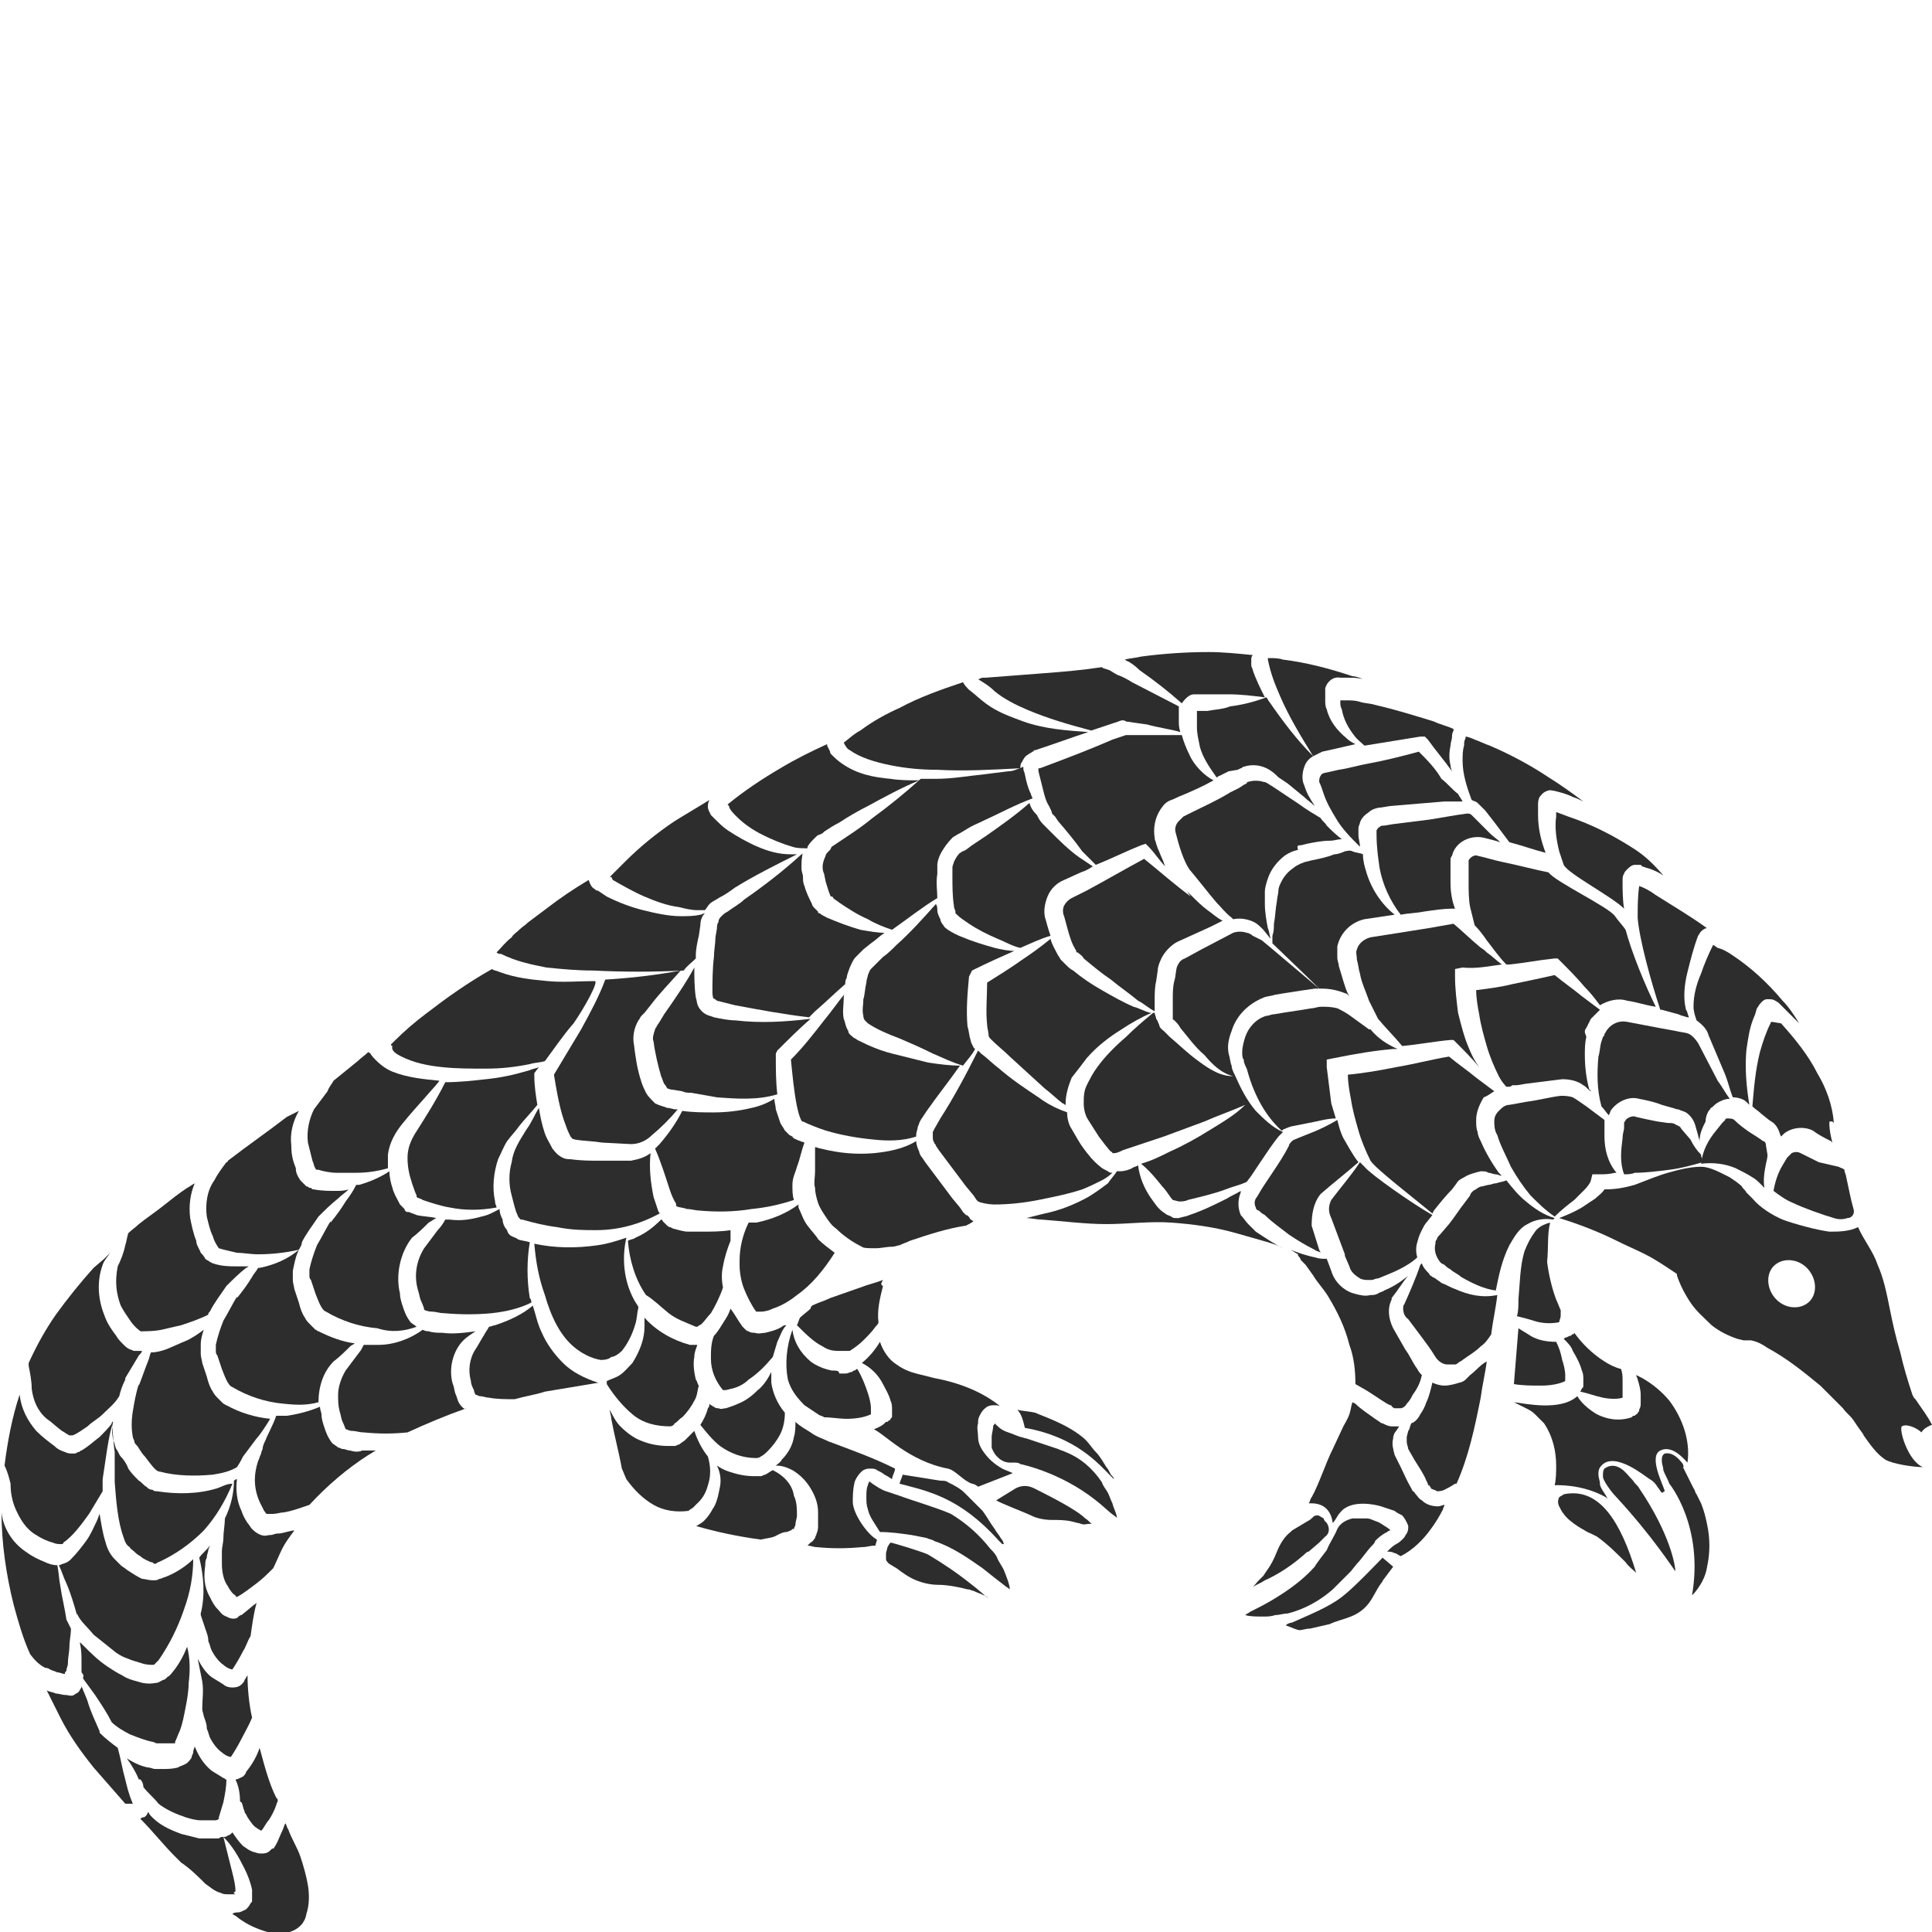 <?xml version="1.0" encoding="utf-8"?>
<!-- Generator: Adobe Illustrator 23.0.0, SVG Export Plug-In . SVG Version: 6.00 Build 0)  -->
<svg version="1.1" id="Layer_1" xmlns="http://www.w3.org/2000/svg" xmlns:xlink="http://www.w3.org/1999/xlink" x="0px" y="0px"
	 viewBox="0 0 128 128" style="enable-background:new 0 0 128 128;" xml:space="preserve">
<style type="text/css">
	.st0{fill:#2D2D2D;}
</style>
<g>
	<path class="st0" d="M78.8,50c-0.2-0.4-0.4-0.9-0.5-1.3c-0.8,0-1.5,0-2.3,0l-1.3,0c-0.1,0-0.1,0-0.1,0l-0.3,0.1L73.7,49
		c-1.6,0.7-3.2,1.3-4.8,1.9l-0.1,0c0,0,0,0,0,0l0,0c0,0,0,0,0,0c0,0,0-0.1,0,0.2c0.1,0.4,0.2,0.8,0.3,1.2c0.1,0.4,0.2,0.8,0.4,1.1
		c0.1,0.2,0.2,0.4,0.2,0.5c0,0,0,0,0.1,0.1c0,0,0.1,0.1,0.1,0.1l0.2,0.3c0.6,0.7,1.1,1.3,1.6,2c0.3,0.3,0.6,0.6,0.9,0.9
		c1-0.4,2-0.9,3-1.3l0.3-0.1l0.2,0.2c0.4,0.4,0.7,0.9,1.1,1.3c-0.1-0.2-0.1-0.3-0.2-0.5c-0.1-0.2-0.2-0.5-0.3-0.7l-0.1-0.3
		c0-0.1-0.1-0.2-0.1-0.4c-0.1-0.6,0-1.3,0.4-1.9c0.2-0.3,0.4-0.5,0.7-0.6c0.3-0.1,0.4-0.2,0.7-0.3c0.7-0.3,1.4-0.6,2.1-1
		C79.8,51.4,79.1,50.7,78.8,50z"/>
	<path class="st0" d="M44.3,87c0.5,0.4,1.1,0.6,1.8,0.9c0,0,0,0,0.1,0c0.1-0.1,0.2-0.1,0.3-0.2c0.2-0.2,0.4-0.5,0.6-0.7
		c0.3-0.5,0.6-1.1,0.8-1.7c-0.1-0.5-0.1-1,0-1.4c0.1-0.6,0.3-1.2,0.5-1.7c0-0.2,0-0.5,0-0.7c-0.6,0.1-1.3,0.1-1.9,0.1
		c-0.3,0-0.6,0-0.9,0c-0.3,0-0.6-0.1-1-0.2l-0.2-0.1c-0.1,0-0.2-0.1-0.2-0.1c-0.1-0.1-0.2-0.2-0.3-0.3c0-0.1-0.1-0.1-0.1-0.1
		c-0.5,0.5-1,0.9-1.7,1.2c-0.1,0.1-0.3,0.1-0.5,0.2c0.1,1.3,0.5,2.6,1.2,3.6C43.3,86.1,43.8,86.6,44.3,87z"/>
	<path class="st0" d="M68.2,53.2c-0.9,0.8-1.9,1.5-2.9,2.2c-0.3,0.2-0.6,0.4-0.9,0.6L64,56.3l-0.2,0.1c-0.1,0-0.1,0.1-0.2,0.1
		c-0.2,0.2-0.3,0.4-0.4,0.6c0,0.1-0.1,0.2-0.1,0.4l0,0.5c0,0.7,0,1.4,0.1,2c0,0.2,0.1,0.3,0.1,0.4c0,0.1,0,0.1,0,0.1
		c0,0,0,0,0.1,0.1c0.2,0.2,0.5,0.4,0.8,0.6c0.6,0.4,1.2,0.7,1.9,1c0.5,0.2,1,0.5,1.5,0.6c0.7-0.3,1.3-0.6,2-0.8
		c-0.1-0.3-0.2-0.6-0.3-1c-0.2-0.5-0.1-1.1,0.1-1.6c0.2-0.5,0.6-0.9,1.1-1.1l1.1-0.5c0.3-0.1,0.5-0.2,0.8-0.4
		c-0.3-0.2-0.6-0.4-0.9-0.6c-0.7-0.5-1.3-1.1-1.9-1.7l-0.2-0.2c0,0-0.1-0.1-0.1-0.1c-0.1-0.1-0.1-0.1-0.2-0.2
		c-0.2-0.2-0.3-0.4-0.4-0.6C68.4,53.7,68.3,53.5,68.2,53.2z"/>
	<path class="st0" d="M38.5,68.2c-0.6,1-1.2,2-1.8,3c0.2,1.2,0.4,2.4,0.8,3.4c0.1,0.3,0.2,0.5,0.3,0.7c0.2,0.2,0,0.1,0.3,0.2
		c0.6,0.1,1.2,0.1,1.8,0.2l1.9,0.1c0.5,0,1-0.2,1.4-0.6c0.6-0.5,1.2-1.1,1.7-1.7c0,0,0,0-0.1,0c-0.2,0-0.4-0.1-0.6-0.1
		c-0.2-0.1-0.4-0.1-0.8-0.3c-0.3-0.3-0.5-0.5-0.6-0.7c-0.1-0.2-0.2-0.4-0.3-0.7c-0.3-0.9-0.4-1.7-0.5-2.5c-0.1-0.5,0-1.1,0.3-1.6
		c0.1-0.1,0.1-0.2,0.2-0.3l0.2-0.2l0.4-0.5c0.6-0.8,1.3-1.5,2-2.3c-1.6,0.3-3.3,0.5-5,0.6C39.7,66,39.1,67.1,38.5,68.2z"/>
	<path class="st0" d="M65.9,45.8c0.6,0.5,1.4,0.9,2.1,1.2c1.4,0.6,2.8,1,4.3,1.4c0.3-0.1,0.6-0.2,0.9-0.3l0.6-0.2l0.3-0.1
		c0.2-0.1,0.4-0.1,0.5,0L76,48c0.7,0.2,1.5,0.3,2.2,0.5c0,0,0,0,0,0c-0.1-0.3-0.1-0.5-0.1-0.8c0-0.1,0-0.3,0-0.4l0-0.2
		c0,0,0-0.2,0-0.3c0,0,0,0,0,0L75,45.2c-0.3-0.2-0.7-0.4-1-0.5l-0.5-0.3l-0.3-0.1c0,0-0.1,0-0.2-0.1c-1.3,0.2-2.5,0.3-3.8,0.4
		l-2.6,0.2l-1.3,0.1c-0.1,0-0.1,0-0.2,0c-0.1,0-0.2,0.1-0.3,0.1c0,0,0,0,0,0C65.3,45.3,65.6,45.5,65.9,45.8z"/>
	<path class="st0" d="M47.8,92C47.8,92,47.8,92,47.8,92C47.8,92,47.8,92,47.8,92C47.8,92,47.8,92,47.8,92z"/>
	<path class="st0" d="M52.5,75.3L52.5,75.3l-0.2-0.1c-0.1-0.1-0.2-0.2-0.3-0.3c-0.1-0.2-0.2-0.3-0.3-0.5c-0.1-0.3-0.2-0.6-0.3-0.9
		c0-0.2-0.1-0.5-0.1-0.7c-0.5,0.3-1,0.5-1.5,0.6c-0.8,0.2-1.7,0.3-2.5,0.3c-0.7,0-1.4,0-2.1-0.1c-0.4,0.8-0.9,1.5-1.5,2.2
		c-0.1,0.1-0.2,0.2-0.3,0.3c0.4,0.9,0.7,1.9,1,2.8c0.1,0.3,0.2,0.5,0.3,0.7c0.1,0.1,0.1,0.2,0.1,0.3c0,0,0,0,0,0l0,0
		c0.1,0.1,0.5,0.1,0.7,0.2c0.3,0,0.6,0.1,0.8,0.1c1.1,0.1,2.3,0.1,3.5-0.1c0,0,0,0,0,0c1-0.1,1.9-0.3,2.8-0.6
		c-0.1-0.3-0.1-0.6-0.1-1c0-0.5,0.2-0.8,0.3-1.2c0.2-0.5,0.3-1.1,0.5-1.6c-0.3-0.1-0.6-0.2-0.9-0.4C52.6,75.4,52.6,75.4,52.5,75.3z"
		/>
	<path class="st0" d="M47.7,95.8c0.7,0.5,1.5,0.8,2.4,0.8c0,0,0.2,0,0.3-0.1c0.2-0.1,0.3-0.2,0.5-0.4c0.3-0.3,0.6-0.7,0.8-1.1
		c0.2-0.4,0.3-0.9,0.3-1.4c-0.5-0.6-0.8-1.3-0.9-2c0-0.2,0-0.5,0-0.7c-0.2,0.4-0.5,0.9-0.9,1.2c-0.4,0.4-0.8,0.7-1.3,0.9
		c-0.2,0.1-0.5,0.2-0.8,0.3c-0.2,0-0.3,0.1-0.5,0c-0.1,0-0.2,0-0.3-0.1c-0.1,0-0.1-0.1-0.2-0.1c0,0-0.1-0.1-0.1-0.1l0,0
		c0,0.1,0,0.2-0.1,0.3c-0.1,0.4-0.3,0.8-0.5,1.1C46.8,94.9,47.2,95.4,47.7,95.8z"/>
	<path class="st0" d="M100,63.9c1-0.1,2-0.3,3-0.4l0.2,0l0.1,0.1c0.6,0.6,1.2,1.2,1.7,1.8c0.4,0.4,0.7,0.8,1,1.2
		c0.5-0.3,1.2-0.5,1.8-0.3c0.7,0.1,1.2,0.3,1.9,0.4c-0.7-1.4-1.6-3.6-2-5.1c-0.2-0.3-0.5-0.6-0.7-0.9c-0.4-0.6-4-2.3-4.4-2.9
		c-1-0.2-2.1-0.5-3.1-0.7c-0.5-0.1-1.1-0.3-1.6-0.4c-0.2-0.1-0.5,0.1-0.6,0.3c0,0,0,0.1,0,0.1l0,0.2l0,0.4c0,0.3,0,0.5,0,0.8
		c0,0.5,0,1.1,0.1,1.6c0.1,0.4,0.2,0.8,0.3,1.2c0.3,0.3,0.6,0.7,0.8,1c0.4,0.5,0.8,1.1,1.3,1.6C99.8,63.9,99.9,63.9,100,63.9z"/>
	<path class="st0" d="M92.3,69.5c0.1,0,0.2,0,0.3,0c-0.7-0.3-1.3-0.7-1.8-1.3c0,0,0,0-0.1,0l-1.1-0.8c-0.4-0.3-0.6-0.4-1-0.6
		c-0.4-0.1-0.7-0.1-1.1-0.1c-0.2,0-0.4,0.1-0.6,0.1l-0.6,0.1l-1.3,0.2l-0.6,0.1c-0.2,0-0.3,0.1-0.5,0.1c-0.7,0.2-1.2,0.8-1.4,1.4
		c-0.1,0.3-0.2,0.7-0.2,1c0,0.2,0,0.4,0.1,0.5c0,0.2,0.1,0.4,0.2,0.6c0.4,1.5,1.1,3,2.3,4.1c0.1,0,0.1-0.1,0.2-0.1
		c0.2-0.1,0.5-0.2,0.6-0.2l1-0.2c0.6-0.1,1.2-0.3,1.8-0.3c-0.1-0.3-0.2-0.7-0.3-1c-0.1-0.8-0.2-1.6-0.3-2.4l0-0.5l0.5-0.1
		C89.9,69.8,91.1,69.6,92.3,69.5z"/>
	<path class="st0" d="M99.5,63.9c-0.4-0.3-0.7-0.6-1-0.8c0,0,0,0,0,0c0,0,0,0-0.1-0.1c-0.1-0.1-0.3-0.2-0.4-0.3
		c-0.6-0.5-1.1-1-1.7-1.5c-0.6,0.1-1.1,0.2-1.7,0.3c-0.6,0.1-1.3,0.2-1.9,0.3c-0.6,0.1-1.3,0.2-1.9,0.3c-0.4,0.1-0.8,0.4-0.9,0.8
		c-0.1,0.2,0,0.4,0,0.7c0.1,0.3,0.1,0.6,0.2,0.9c0.1,0.6,0.4,1.2,0.6,1.8c0.2,0.4,0.4,0.8,0.6,1.2c0.5,0.6,1.1,1.2,1.6,1.8
		c1.1-0.1,2.1-0.3,3.2-0.4l0.2,0l0.1,0.1c0.6,0.6,1.1,1.1,1.6,1.7c-0.3-0.4-0.5-0.8-0.7-1.3c-0.3-0.7-0.5-1.5-0.7-2.3
		c-0.1-0.8-0.2-1.6-0.2-2.4l0-0.5l0.5-0.1C97.8,64.2,98.7,64,99.5,63.9z"/>
	<path class="st0" d="M97.8,54.3l-0.2-0.2c0,0-0.1-0.1-0.1-0.1c-0.1-0.1-0.2-0.1-0.3-0.1L96.5,54l-0.6,0.1l-1.2,0.2l-2.4,0.3
		l-0.6,0.1c-0.2,0-0.2,0-0.3,0.1c-0.1,0-0.1,0.1-0.2,0.2c0,0,0,0.1,0,0.1c0,0.1,0,0.1,0,0.2c0,0.8,0.1,1.5,0.2,2.2
		c0.2,1.1,0.7,2.2,1.4,3.1c0.5-0.1,1-0.1,1.5-0.2c0.7-0.1,1.3-0.2,2-0.2l0.1,0c-0.2-0.5-0.3-1.1-0.3-1.7c0-0.3,0-0.6,0-0.9l0-0.4
		l0-0.2c0-0.1,0-0.2,0.1-0.3c0.2-0.9,1.2-1.4,2.1-1.2c0.4,0.1,0.8,0.2,1.1,0.3c-0.2-0.2-0.5-0.4-0.7-0.6L97.8,54.3z"/>
	<path class="st0" d="M76.7,64.3c0-0.2,0.1-0.5,0.2-0.7c0.2-0.5,0.7-1,1.1-1.2l1.1-0.5l1.1-0.5l0.6-0.3L81,61c0,0,0,0,0,0
		c-0.4-0.2-0.7-0.5-1-0.7c-0.4-0.3-0.7-0.6-1.1-1L78.6,59c0.1,0.1,0.2,0.3,0.3,0.4c-1.1-0.8-2.1-1.7-3.1-2.5
		c-1.3,0.7-2.5,1.4-3.8,2.1l-1,0.5c-0.2,0.1-0.4,0.3-0.5,0.5c-0.1,0.2-0.1,0.5,0,0.7c0.1,0.4,0.2,0.7,0.3,1.1c0.1,0.3,0.2,0.7,0.4,1
		c0,0.1,0.1,0.1,0.1,0.2c0,0.1,0,0.1,0.1,0.1c0.1,0.1,0.3,0.2,0.4,0.4c0.6,0.5,1.2,1,1.8,1.4c0.6,0.5,1.2,0.9,1.8,1.4
		c0.4,0.2,0.7,0.5,1.1,0.7c0-0.2,0-0.5,0-0.7c0-0.4,0-0.9,0.1-1.3L76.7,64.3z"/>
	<path class="st0" d="M87.9,54.7c-0.1-0.2-0.3-0.3-0.4-0.5c-0.5-0.3-1-0.6-1.4-0.9l-1.2-0.8l-0.6-0.4c-0.2-0.1-0.4-0.3-0.6-0.3
		c-0.3-0.1-0.7-0.1-1,0c0,0-0.1,0-0.1,0.1L82.4,52l-0.3,0.2l-0.6,0.3c-0.8,0.5-1.7,0.9-2.5,1.3l-0.6,0.3c-0.1,0.1-0.2,0.2-0.3,0.3
		c-0.2,0.2-0.3,0.5-0.2,0.8c0.2,0.8,0.5,1.8,0.9,2.4c0.6,0.7,1.2,1.5,1.8,2.2c0.3,0.3,0.6,0.7,1,1c0,0,0,0,0.1,0.1
		c0.5-0.1,1,0,1.4,0.2c0.2,0.1,0.4,0.3,0.6,0.5l0.4,0.5c0,0,0.1,0.1,0.1,0.1c-0.1-0.2-0.1-0.5-0.2-0.7c-0.1-0.5-0.2-1.1-0.2-1.6
		c0-0.3,0-0.5,0-0.8c0-0.3,0.1-0.6,0.2-0.9c0.2-0.6,0.6-1.1,1.1-1.5c0.3-0.2,0.5-0.3,0.9-0.4C85.9,56,86,56,86.2,56l0.4-0.1
		c0.5-0.1,1-0.2,1.5-0.2c0.3,0,0.5-0.1,0.8-0.1c0,0,0,0,0,0C88.5,55.3,88.2,55,87.9,54.7z"/>
	<path class="st0" d="M90.3,56.6c-0.2-0.1-0.5-0.1-0.7-0.2c-0.2-0.1-0.4,0-0.5,0c-0.2,0.1-0.5,0.2-0.7,0.2c-0.5,0.2-1,0.3-1.5,0.4
		l-0.4,0.1c-0.1,0-0.2,0.1-0.3,0.1c-0.2,0.1-0.4,0.2-0.5,0.3c-0.3,0.2-0.6,0.5-0.8,0.9c-0.1,0.2-0.2,0.4-0.2,0.6
		c0,0.2-0.1,0.5-0.1,0.7c-0.1,0.5-0.1,1-0.2,1.5c0,0.3,0,0.5-0.1,0.8c0,0.2,0,0.3,0,0.5c0.3,0.3,2.1,2,3.1,3c0.1,0,0.1,0,0.2,0
		c0.5,0,1,0.1,1.5,0.3c0.1,0,0.2,0.1,0.3,0.2c-0.2-0.3-0.3-0.7-0.4-1c-0.1-0.3-0.2-0.7-0.3-1c0-0.2-0.1-0.3-0.1-0.6
		c0-0.2,0-0.5,0-0.7c0.2-0.9,0.9-1.6,1.8-1.8c0.7-0.1,1.3-0.2,2-0.3c0,0,0,0,0,0c-0.9-0.7-1.6-1.8-1.9-2.9
		C90.4,57.4,90.3,57,90.3,56.6z"/>
	<path class="st0" d="M66.8,51.1l-1.6,0.2c-1,0.1-2.1,0.3-3.2,0.3c-0.3,0-0.6,0-1,0c-1,0.9-2.1,1.8-3.2,2.6
		c-0.6,0.5-1.2,0.9-1.8,1.3c-0.3,0.2-0.6,0.4-0.9,0.6L55,56.3L55,56.3c0,0-0.1,0.1-0.1,0.1c-0.1,0.1-0.2,0.2-0.2,0.3
		c-0.1,0.2-0.2,0.5-0.2,0.7c0,0.1,0,0.3,0.1,0.5l0.1,0.5c0.1,0.3,0.2,0.7,0.3,0.9c0,0.1,0.1,0.1,0.1,0.1c0,0,0,0,0,0
		c0,0,0.1,0,0.1,0.1c0.1,0.1,0.3,0.2,0.4,0.3c0.6,0.4,1.2,0.8,1.9,1.1c0.5,0.3,1,0.5,1.6,0.7c1-0.7,2-1.5,3-2.1c0-0.5-0.1-1,0-1.6
		l0-0.6c0-0.2,0.1-0.5,0.2-0.7c0.2-0.4,0.5-0.8,0.8-1.1c0.1-0.1,0.2-0.1,0.3-0.2l0.2-0.1l0.5-0.3c0.3-0.2,0.6-0.3,1-0.5
		c1.1-0.5,2.2-1.1,3.3-1.5c0-0.1-0.1-0.2-0.1-0.3c-0.2-0.4-0.3-0.8-0.4-1.3c0-0.1-0.1-0.2-0.1-0.4c0,0,0-0.1,0-0.1
		C67.3,51,67.1,51.1,66.8,51.1z"/>
	<path class="st0" d="M88.8,46.1C88.8,46.1,88.8,46.1,88.8,46.1L88.8,46.1L88.8,46.1z"/>
	<path class="st0" d="M117.5,67.4C117.5,67.4,117.5,67.4,117.5,67.4C117.5,67.4,117.5,67.4,117.5,67.4z"/>
	<path class="st0" d="M83.9,43.5C83.9,43.4,83.9,43.4,83.9,43.5C83.9,43.5,83.9,43.5,83.9,43.5z"/>
	<path class="st0" d="M84.8,46.1c0.6,1.4,1.4,2.7,2.2,4c0.2-0.1,0.4-0.2,0.6-0.3l0.9-0.2c0.4-0.1,0.9-0.2,1.3-0.3
		c-0.2-0.1-0.4-0.2-0.6-0.4c-0.6-0.5-1.1-1.1-1.3-1.9c-0.1-0.2-0.1-0.4-0.1-0.6c0-0.1,0-0.2,0-0.3l0-0.2c0-0.1,0-0.2,0-0.3
		c0.1-0.4,0.5-0.8,1-0.7l0.5,0c0.3,0,0.7,0,1,0.1c-0.2-0.1-0.5-0.2-0.7-0.2c-1.5-0.5-3-0.9-4.6-1.1c-0.3-0.1-0.6-0.1-1-0.1
		c0,0,0,0.1,0,0.1C84.2,44.7,84.5,45.4,84.8,46.1z"/>
	<path class="st0" d="M73.8,43.2L73.8,43.2C73.8,43.2,73.7,43.2,73.8,43.2z"/>
	<path class="st0" d="M80,47.1l-0.4,0l-0.2,0l-0.1,0l0,0c0,0,0,0,0,0c0,0,0,0,0,0l0,0.2l0,0.3c0,0.2,0,0.4,0,0.6
		c0,0.4,0.1,0.8,0.2,1.3c0.2,0.7,0.6,1.3,1.1,2c0.1,0,0.1-0.1,0.2-0.1l0.6-0.3L82,51l0.2-0.1c0.1,0,0.1-0.1,0.2-0.1
		c0.6-0.2,1.2-0.1,1.7,0.2c0.3,0.2,0.4,0.3,0.6,0.5l0.6,0.4l1.1,0.9c0.2,0.2,0.5,0.4,0.7,0.6c-0.1-0.2-0.2-0.3-0.3-0.5
		c-0.2-0.3-0.3-0.6-0.4-0.9c-0.2-0.4-0.1-1,0.1-1.4c0.1-0.2,0.3-0.4,0.5-0.5c-1.1-1.1-2-2.3-2.9-3.6c-0.1-0.1-0.1-0.2-0.2-0.3
		c-0.8,0.3-1.6,0.5-2.4,0.6C81,47,80.5,47,80,47.1z"/>
	<path class="st0" d="M75.5,44.4c1,0.7,1.9,1.4,2.8,2.2c0.2-0.3,0.5-0.6,0.8-0.6c0.1,0,0.1,0,0.2,0l0.1,0l0.2,0l0.4,0
		c0.5,0,0.9,0,1.4,0c0.8,0,1.6,0.1,2.4,0.2c-0.3-0.6-0.6-1.2-0.8-1.8c0-0.1-0.1-0.2-0.1-0.3l0-0.2c0-0.1,0-0.1,0-0.2
		c0-0.1,0-0.2,0.1-0.3c-1-0.1-2-0.2-2.9-0.2c-1.5,0-3,0.1-4.5,0.3c-0.4,0.1-0.7,0.1-1.1,0.2c0.1,0,0.1,0.1,0.2,0.1
		C74.9,43.9,75.2,44.1,75.5,44.4z"/>
	<path class="st0" d="M89.1,46.4l-0.3,0c0,0,0,0.1,0,0.1c0,0.2,0,0.3,0.1,0.5c0.1,0.6,0.4,1.2,0.8,1.7c0.2,0.3,0.5,0.5,0.7,0.7
		c1.2-0.2,2.5-0.4,3.7-0.6l0.3,0l0.2,0.2c0.5,0.7,1.1,1.4,1.6,2.1c0,0,0,0,0,0.1c0-0.2-0.1-0.3-0.1-0.5c-0.1-0.4-0.1-0.8,0-1.3
		c0-0.2,0.1-0.4,0.1-0.6c0-0.1,0-0.2,0.1-0.4c0,0,0,0,0-0.1c-0.4-0.2-0.9-0.3-1.3-0.5c-1.3-0.4-2.6-0.8-3.9-1.1
		c-0.3-0.1-0.7-0.1-1-0.2C89.8,46.4,89.5,46.4,89.1,46.4z"/>
	<path class="st0" d="M108.6,58.7L108.6,58.7c-0.1,0.7-0.1,1.4-0.1,2.1c0.1,1.4,0.9,4.3,1.5,6.1c0,0,0.1,0,0.1,0l1.1,0.3
		c0.2,0.1,0.3,0.1,0.6,0.2c0,0,0.1,0,0.1,0c-0.1-0.2-0.1-0.4-0.2-0.5c-0.2-0.8-0.1-1.7,0.1-2.5c0.2-0.8,0.4-1.6,0.7-2.4
		c0.1-0.1,0.1-0.3,0.5-0.5c0,0,0.1,0,0.1,0c-1.1-0.8-2.3-1.5-3.4-2.2C109.3,59,108.9,58.8,108.6,58.7z"/>
	<path class="st0" d="M103.1,53.8c0,0.1,0,0.2,0,0.3c-0.1,0.7,0,1.5,0.2,2.3c0.1,0.3,0.2,0.6,0.3,0.9c0.3,0.6,3.2,2.1,4,2.9
		c-0.1-0.6-0.1-1.2-0.1-1.9c0-0.1,0-0.3,0.1-0.4c0-0.1,0.1-0.2,0.2-0.3c0.1-0.1,0.3-0.3,0.5-0.3c0.2,0,0.3,0,0.4,0l0.1,0.1l0.3,0.1
		c0.4,0.1,0.8,0.3,1.1,0.5c-0.6-0.7-1.2-1.3-2-1.8c-1.4-0.9-2.8-1.6-4.3-2.1L103.1,53.8z"/>
	<path class="st0" d="M112.2,66.7c0,0.3,0.1,0.6,0.2,0.9c0.4,0.3,0.7,0.6,0.8,1l1.1,2.6c0.2,0.5,0.3,1,0.5,1.5
		c0.3,0,0.7,0.1,0.9,0.3c0.1,0.1,0.1,0.1,0.2,0.2c-0.2-1.2-0.3-2.4-0.2-3.6c0.1-0.7,0.2-1.5,0.5-2.2c0.1-0.2,0.1-0.3,0.2-0.6
		c0.1-0.1,0.1-0.2,0.3-0.4c0.1-0.1,0.2-0.2,0.4-0.2c0.2,0,0.4,0,0.5,0.1c0.1,0,0.1,0.1,0.2,0.1l0.1,0.1l0.1,0.1l0.2,0.2l0.4,0.4
		c0.2,0.2,0.4,0.4,0.6,0.6c-0.3-0.5-0.7-1.1-1.1-1.5c-1-1.2-2.1-2.2-3.3-3c-0.3-0.2-0.6-0.4-1-0.5l-0.3-0.2
		c-0.3,0.6-0.6,1.3-0.8,1.9C112.4,65.2,112.2,65.9,112.2,66.7z"/>
	<path class="st0" d="M94,49.8c-1.1,0.3-2.3,0.6-3.4,0.8c-0.6,0.1-1.2,0.3-1.9,0.4l-0.9,0.2c-0.1,0-0.3,0.1-0.3,0.2
		c-0.1,0.1-0.1,0.3-0.1,0.4c0.1,0.2,0.2,0.5,0.3,0.8c0.2,0.6,0.5,1.1,0.8,1.6c0.4,0.7,1,1.3,1.6,1.9c0-0.3-0.1-0.5-0.1-0.8
		c0-0.1,0-0.3,0-0.4c0-0.2,0.1-0.3,0.1-0.4c0.1-0.3,0.3-0.5,0.6-0.7c0.2-0.2,0.6-0.3,0.8-0.3l0.6-0.1l2.4-0.2l1.2-0.1l0.6,0l0.3,0
		l0.1,0c0,0,0.1,0,0.2,0c-0.1-0.2-0.2-0.3-0.3-0.5c-0.4-0.3-0.7-0.7-1.1-1C95.1,50.9,94.5,50.3,94,49.8z"/>
	<path class="st0" d="M103.1,53.5C103.1,53.5,103.1,53.5,103.1,53.5C103.2,53.5,103.2,53.5,103.1,53.5z"/>
	<path class="st0" d="M97.9,53.2c0.1,0.1,0.2,0.2,0.3,0.3l0.2,0.2l0.7,0.9c0.3,0.4,0.6,0.8,0.9,1.2c0.8,0.2,1.6,0.5,2.4,0.7
		c-0.3-0.8-0.5-1.6-0.5-2.5c0-0.2,0-0.5,0-0.7c0-0.1,0-0.3,0.1-0.5c0.1-0.1,0.2-0.3,0.5-0.4c0.2-0.1,0.4,0,0.5,0
		c0.4,0.1,0.8,0.2,1.2,0.4c0.3,0.1,0.5,0.2,0.7,0.3c-0.8-0.6-1.5-1.1-2.3-1.6c-1.2-0.8-2.5-1.5-3.9-2.1c-0.3-0.1-0.7-0.3-1-0.4
		c-0.2-0.1-0.5-0.2-0.6-0.2c0,0,0,0,0,0.1c-0.1,0.2-0.1,0.3-0.1,0.5c-0.1,0.3-0.1,0.7-0.1,1c0,0.9,0.3,1.8,0.6,2.6
		C97.7,53.1,97.8,53.1,97.9,53.2z"/>
	<path class="st0" d="M51.8,87.9c-0.3,0.2-0.7,0.3-1.1,0.4c-0.2,0-0.4,0.1-0.7,0c-0.1,0-0.3,0-0.4-0.1c-0.1,0-0.2-0.1-0.2-0.1
		c0,0-0.1-0.1-0.1-0.1c0,0-0.1-0.1-0.1-0.1c-0.3-0.4-0.5-0.8-0.8-1.2c-0.1,0.3-0.2,0.5-0.4,0.8c-0.2,0.3-0.4,0.7-0.7,1
		c-0.2,0.5-0.2,1-0.2,1.5c0,0.8,0.3,1.5,0.8,2.1c0,0,0.1,0,0.1,0c0.2,0,0.4-0.1,0.5-0.1c0.4-0.1,0.8-0.3,1.1-0.6
		c0.6-0.4,1.1-0.9,1.6-1.5c0.1-0.3,0.2-0.7,0.3-1c0.2-0.4,0.3-0.8,0.6-1.1C52,87.8,51.9,87.8,51.8,87.9z"/>
	<path class="st0" d="M78.1,79.6c0.2,0,0.4,0,0.6-0.1c0.8-0.2,1.7-0.4,2.5-0.7c0.5-0.2,1-0.3,1.4-0.5l0.3-0.4l0.6-0.9
		c0.4-0.6,0.8-1.2,1.2-1.7c0.1-0.1,0.2-0.2,0.3-0.3c-0.7-0.3-1.3-0.9-1.8-1.4c-0.6-0.7-1-1.5-1.4-2.4c-0.1-0.2-0.2-0.4-0.2-0.6
		c-0.1-0.2-0.1-0.5-0.2-0.8c-0.1-0.5,0-1,0.2-1.5c0.3-1,1.1-1.8,2.1-2.2c0.2-0.1,0.5-0.1,0.8-0.2l0.6-0.1l1.3-0.2l0.7-0.1
		c0.1,0,0.2,0,0.3,0c-1.2-1-3.3-2.8-3.8-3.2L83,62c-0.1-0.1-0.3-0.2-0.4-0.2c-0.3-0.1-0.6-0.1-0.9,0l-2.1,1.1l-1.1,0.6
		c-0.3,0.1-0.4,0.3-0.5,0.5c-0.1,0.2-0.1,0.7-0.2,1c-0.1,0.4-0.1,0.8-0.1,1.2c0,0.4,0,0.8,0,1.1c0,0.1,0,0.1,0,0.2
		c0,0.1,0,0,0.1,0.1c0.2,0.2,0.3,0.3,0.4,0.5c0.5,0.6,1,1.3,1.6,1.8c0.5,0.6,1.1,1.2,1.9,1.4c-0.4,0-0.8-0.1-1.2-0.3
		c-0.4-0.2-0.7-0.4-1.1-0.7c-0.7-0.5-1.3-1.1-1.9-1.6c-0.1-0.1-0.3-0.3-0.4-0.4c0,0-0.3-0.2-0.3-0.4c-0.1-0.2-0.1-0.3-0.2-0.4
		c0-0.1-0.1-0.3-0.1-0.4c0,0,0,0-0.1,0c-0.6,0.5-1.2,1-1.8,1.6c-0.7,0.6-1.4,1.3-1.9,2c-0.3,0.4-0.5,0.8-0.7,1.2
		c-0.2,0.4-0.2,0.8-0.2,1.2c0,0.4,0.1,0.8,0.3,1.1c0.2,0.3,0.5,0.8,0.7,1.1c0.3,0.4,0.6,0.8,0.8,1c0.1,0,0.1,0.1,0.1,0.1
		c0,0,0,0,0.1,0c0.2,0,0.4-0.1,0.6-0.2c0.9-0.3,1.8-0.6,2.7-0.9l2.7-1c0.9-0.4,1.8-0.7,2.7-1.1c-0.7,0.7-1.6,1.2-2.4,1.7
		c-0.8,0.5-1.7,1-2.6,1.4c-0.6,0.3-1.2,0.6-1.9,0.8c0.6,0.5,1,1,1.4,1.5c0.3,0.3,0.5,0.7,0.7,0.9L78.1,79.6
		C78,79.6,78,79.6,78.1,79.6C78,79.6,78,79.6,78.1,79.6z"/>
	<path class="st0" d="M87.5,79.1L87.5,79.1c0.8-0.7,1.7-1.4,2.5-2.1c-0.4-0.5-0.7-1.1-1-1.6c-0.2-0.4-0.3-0.8-0.4-1.2
		c-0.5,0.3-1.1,0.6-1.6,0.8l-1,0.4c-0.2,0.1-0.3,0.1-0.4,0.2c-0.1,0.1-0.2,0.2-0.2,0.3c-0.3,0.6-0.7,1.2-1.1,1.8l-0.6,0.9
		c-0.2,0.3-0.4,0.7-0.5,0.8c-0.1,0.2-0.1,0.4,0,0.6c0,0.1,0.1,0.2,0.2,0.2c0.1,0.1,0.2,0.2,0.4,0.3c0.5,0.5,1.1,0.9,1.6,1.3
		c0.6,0.4,1.1,0.7,1.7,1c0.1,0.1,0.3,0.1,0.4,0.2l-0.1-0.2l-0.5-1.6C86.9,80.5,87,79.7,87.5,79.1L87.5,79.1z"/>
	<path class="st0" d="M99,72.3c-0.4-0.3-0.8-0.6-1.2-0.9c-0.6-0.5-1.2-0.9-1.8-1.4c-1.2,0.2-2.3,0.5-3.5,0.7c-1,0.2-2.1,0.4-3.2,0.5
		c0,0.5,0.1,1.1,0.2,1.6c0.1,0.7,0.3,1.4,0.5,2.1c0.2,0.7,0.5,1.4,0.8,2c0.3,0.5,2.9,2.5,4.1,3.5l0.1-0.2c0.4-0.5,0.8-1,1.2-1.4
		l0.3-0.4c0.1-0.2,0.3-0.3,0.5-0.4c0.3-0.2,0.7-0.3,1.1-0.4c0.2,0,0.4,0,0.5,0.1c0.2,0,0.3,0.1,0.5,0.1c0.1,0,0.3,0.1,0.4,0.1
		c-0.1-0.1-0.1-0.1-0.2-0.2c-0.5-0.7-0.9-1.4-1.2-2.1c-0.1-0.2-0.2-0.4-0.2-0.6c-0.1-0.2-0.1-0.5-0.1-0.8c0-0.5,0.2-1,0.5-1.5
		C98.6,72.6,98.8,72.4,99,72.3z"/>
	<path class="st0" d="M94.2,81.5c0.1-0.2,0.2-0.4,0.3-0.5l0.4-0.5c-1.4-0.8-4.1-2.7-4.5-3.2c-0.1-0.1-0.2-0.2-0.3-0.3
		c-0.6,0.9-1.3,1.7-1.9,2.5c-0.2,0.4-0.2,0.8,0,1.2l0.6,1.6l0.3,0.8c0,0,0,0,0,0.1l0.3,0.7c0.1,0.4,0.4,0.6,0.7,0.8
		c0.2,0.1,0.4,0.1,0.5,0.1c0.1,0,0.2,0,0.3,0c0.1,0,0.2-0.1,0.4-0.1c0.5-0.2,1-0.4,1.4-0.6c0.4-0.2,0.9-0.5,1.2-0.8
		c-0.1-0.3-0.1-0.7,0-1C94,81.9,94.1,81.7,94.2,81.5z"/>
	<path class="st0" d="M72,70.1c0.7-0.8,1.5-1.4,2.3-1.9c0.6-0.4,1.3-0.8,2-1.1c0,0-0.1,0-0.1,0c-0.4-0.1-0.7-0.3-1.1-0.4
		c-0.7-0.3-1.4-0.7-2.1-1.1c-0.7-0.4-1.3-0.8-1.9-1.3c-0.2-0.1-0.3-0.2-0.5-0.4c-0.1-0.1-0.2-0.2-0.3-0.3c-0.1-0.1-0.1-0.2-0.2-0.3
		c-0.2-0.4-0.4-0.7-0.5-1.1c-0.6,0.5-1.3,1-1.9,1.4c-0.7,0.5-1.5,1-2.3,1.5c0,0.9-0.1,1.9,0,2.8c0,0.2,0.1,0.5,0.1,0.7
		c0,0.1,0.1,0.2,0.1,0.2c0,0,0,0,0,0l0,0l0,0l0.1,0.1c0.4,0.4,0.8,0.7,1.2,1.1l2.3,2.1c0.4,0.3,0.8,0.7,1.2,1c0.1,0,0.1,0.1,0.2,0.1
		c0,0,0-0.1,0-0.1c0-0.6,0.2-1.2,0.4-1.7C71.4,70.9,71.7,70.5,72,70.1z"/>
	<path class="st0" d="M55.1,90.8c-0.5-0.1-1-0.3-1.4-0.6c-0.7-0.6-1.1-1.3-1.2-2.1c-0.4,1.1-0.5,2.3-0.3,3.3
		c0.2,0.7,0.6,1.2,1.1,1.7c0.3,0.2,0.6,0.4,0.9,0.6c0.1,0.1,0.3,0.1,0.4,0.2c0.5,0,1,0.1,1.5,0.1c0.6,0,1.2-0.1,1.6-0.3
		c0-0.1,0-0.3,0-0.4c0-0.3-0.1-0.7-0.2-1c-0.2-0.6-0.4-1.1-0.7-1.6c-0.1,0-0.1,0.1-0.2,0.1c-0.1,0-0.1,0.1-0.2,0.1
		c-0.1,0-0.2,0.1-0.4,0.1c-0.1,0-0.2,0-0.4,0C55.6,90.8,55.4,90.8,55.1,90.8z"/>
	<path class="st0" d="M64.4,64.3l0.2-0.1c0.8-0.4,1.7-0.8,2.6-1.2c-0.4,0-0.9-0.1-1.3-0.2c-0.7-0.2-1.4-0.4-2.1-0.7
		c-0.3-0.1-0.7-0.3-1-0.5c-0.1-0.1-0.2-0.1-0.3-0.3c-0.1-0.1-0.2-0.3-0.2-0.4c-0.1-0.2-0.2-0.4-0.2-0.6c0-0.1,0-0.3-0.1-0.4
		c-0.8,0.9-1.7,1.9-2.6,2.7c-0.3,0.3-0.6,0.6-0.9,0.8c-0.3,0.3-0.6,0.6-0.8,0.8c-0.1,0.1-0.1,0.2-0.2,0.4c0,0.1-0.1,0.3-0.1,0.5
		c-0.1,0.4-0.1,0.8-0.2,1.1c0,0.4-0.1,0.7,0,1.1c0,0.2,0.1,0.3,0.1,0.3c0,0,0.1,0.1,0.2,0.2c0.6,0.4,1.3,0.7,2.1,1
		c0.7,0.3,1.4,0.6,2.2,1c0.7,0.3,1.3,0.6,2,0.8c0.3-0.4,0.6-0.7,0.8-1.1c0,0-0.1-0.1-0.1-0.1c-0.1-0.2-0.2-0.4-0.2-0.5
		c-0.1-0.3-0.1-0.6-0.2-0.9c-0.1-1.1,0-2.2,0.1-3.3L64.4,64.3z"/>
	<path class="st0" d="M58.5,84.8c-0.5,0.2-1,0.3-1.5,0.5l-2,0.7c-0.4,0.2-0.8,0.3-1.2,0.5c0,0-0.1,0.1-0.1,0.2
		c-0.2,0.2-0.5,0.4-0.7,0.6c-0.1,0.2-0.1,0.3-0.2,0.5c0.6,0.6,1.1,1.1,1.7,1.4c0.3,0.2,0.6,0.3,1,0.3c0.2,0,0.3,0,0.5,0l0.2,0
		c0,0,0,0,0.1,0c0.3-0.2,0.6-0.4,0.9-0.7c0.3-0.3,0.6-0.6,0.8-0.9c0.1-0.1,0.2-0.2,0.2-0.3c-0.1-0.8,0.1-1.6,0.3-2.4
		C58.3,85.1,58.4,85,58.5,84.8z"/>
	<path class="st0" d="M117.4,67.7L117.4,67.7c-0.1,0-0.1,0.1-0.1,0.1c-0.3,0.6-0.5,1.2-0.7,1.9c-0.3,1.2-0.4,2.4-0.5,3.6
		c0.2,0.2,0.4,0.3,0.6,0.5l0.5,0.4l0.3,0.2c0.1,0.1,0.2,0.2,0.3,0.4c0.1,0.2,0.1,0.3,0.2,0.5c0.1-0.1,0.1-0.1,0.2-0.2
		c0.5-0.4,1.3-0.5,1.9-0.2c0.4,0.3,0.8,0.5,1.2,0.7l0.1,0.1c-0.1-0.4-0.2-0.8-0.2-1.3c0-0.1,0-0.1,0.1-0.1c0,0,0.1,0,0.1,0
		c0,0,0.1,0.1,0.1,0.1c-0.1-1.2-0.5-2.3-1.1-3.3c-0.6-1.2-1.5-2.3-2.4-3.3L117.4,67.7z"/>
	<path class="st0" d="M120.5,77c-0.4-0.2-0.8-0.4-1.2-0.6c-0.2-0.1-0.4-0.1-0.6,0c0,0-0.1,0.1-0.1,0.1c0,0,0,0-0.1,0.1l-0.1,0.1
		l-0.3,0.5c-0.3,0.5-0.5,1.1-0.6,1.7c0.4,0.3,0.8,0.6,1.3,0.8c0.6,0.3,2,0.8,2.7,1c0.3,0.1,0.6,0.1,0.9,0c0.3,0,0.5-0.3,0.4-0.6
		c-0.2-0.7-0.3-1.3-0.5-2.2c0-0.1-0.1-0.2-0.1-0.4c0,0,0,0,0,0c-0.1-0.1-0.2-0.1-0.4-0.2L120.5,77z"/>
	<path class="st0" d="M117.1,76.5l-0.1-0.6c0-0.2-0.1-0.3-0.2-0.3c-0.1-0.1-0.6-0.4-0.9-0.6c-0.3-0.2-0.7-0.5-1-0.8
		c-0.1-0.1-0.3-0.1-0.5-0.1c0,0-0.1,0-0.1,0.1c0,0,0,0-0.1,0.1l-0.1,0.1l-0.4,0.5c-0.5,0.6-0.9,1.3-1,2.2c0.8-0.1,1.6,0,2.3,0.3
		c0.4,0.2,0.8,0.4,1.1,0.6c0.2,0.1,0.4,0.3,0.5,0.4c0.1,0.1,0.2,0.2,0.3,0.3c-0.1-0.5,0-1.1,0.1-1.6
		C117.1,76.7,117.1,76.6,117.1,76.5z"/>
	<path class="st0" d="M111.4,74.8c-0.1-0.2-0.2-0.2-0.4-0.3c-0.1-0.1-0.3-0.1-0.5-0.1l-0.7-0.1c-0.5-0.1-1-0.2-1.4-0.3
		c-0.2-0.1-0.5,0-0.7,0.2c0,0.1-0.1,0.1-0.1,0.2c0,0,0,0.1,0,0.1l0,0.2c0,0.2-0.1,0.4-0.1,0.7c-0.1,0.8-0.2,1.6,0.1,2.4
		c0.2,0,0.5,0,0.7-0.1c0.7,0,1.5-0.1,2.3-0.2c0.8-0.1,1.5-0.3,2.2-0.5c0.1,0,0.1,0,0.1,0c-0.1-0.2-0.2-0.3-0.2-0.5
		c-0.3-0.3-0.5-0.6-0.7-1L111.4,74.8z"/>
	<path class="st0" d="M105,68.4c0-0.1,0-0.2,0.1-0.3c0.1-0.2,0.2-0.4,0.3-0.6c0.2-0.2,0.4-0.4,0.6-0.6c-0.4-0.3-0.8-0.6-1.2-0.9
		c-0.6-0.5-1.2-0.9-1.8-1.4c-0.9,0.2-1.8,0.4-2.8,0.6c-0.8,0.2-1.6,0.3-2.4,0.4c0,0.5,0.1,1.1,0.2,1.6c0.1,0.7,0.3,1.4,0.5,2.1
		c0.2,0.7,0.5,1.4,0.8,2c0.1,0.2,0.3,0.5,0.5,0.7c0,0,0,0,0.1,0c0.1,0,0.2,0,0.3-0.1l0.3,0l0.6-0.1c0.8-0.1,1.6-0.2,2.4-0.3
		c0.5,0,1,0.1,1.4,0.4c0.2,0.1,0.3,0.3,0.5,0.4c0,0,0-0.1-0.1-0.1c-0.2-0.7-0.3-1.5-0.3-2.3c0-0.4,0-0.8,0.1-1.2L105,68.4z"/>
	<path class="st0" d="M113.2,73.6l0.1-0.1c0-0.1,0.1-0.1,0.2-0.2c0.1-0.1,0.2-0.2,0.4-0.3c0.2-0.1,0.4-0.2,0.7-0.2
		c-0.3-0.4-0.5-0.8-0.8-1.2l-1.3-2.5c-0.2-0.3-0.4-0.5-0.6-0.6c-0.2-0.1-0.5-0.1-0.9-0.2l-1.1-0.2l-2.1-0.4c-0.5-0.1-1,0.1-1.3,0.5
		c-0.1,0.1-0.1,0.2-0.2,0.3c0,0.1,0,0.1-0.1,0.2l-0.1,0.3c-0.1,0.3-0.1,0.7-0.2,1c-0.1,1.1-0.1,2.2,0.2,3.3c0.2,0.2,0.3,0.4,0.5,0.6
		c0-0.1,0.1-0.2,0.1-0.3c0.4-0.6,1.2-1,1.9-0.8c0.5,0.1,1,0.2,1.5,0.4l0.7,0.2c0.1,0,0.2,0.1,0.4,0.1c0.2,0.1,0.3,0.1,0.5,0.2
		c0.3,0.2,0.5,0.5,0.6,0.8l0.2,0.7c0,0.1,0.1,0.3,0.1,0.4c0-0.5,0.2-0.9,0.4-1.3C113,74,113.1,73.8,113.2,73.6z"/>
	<path class="st0" d="M13.5,113.7c0.1,0.3,0.2,0.5,0.2,0.8c0,0.1,0.1,0.2,0.1,0.3l0.1,0.3c0.2,0.4,0.5,0.8,0.8,1
		c0.1,0.1,0.4,0.3,0.6,0.3c0,0,0,0,0,0c0.2-0.3,0.5-0.8,0.7-1.2c0.2-0.4,0.5-0.9,0.7-1.4c-0.2-0.9-0.3-1.9-0.3-2.8
		c-0.1,0.1-0.1,0.2-0.2,0.3c0,0.1-0.1,0.2-0.2,0.3c-0.2,0.2-0.5,0.2-0.6,0.2c-0.3,0-0.5-0.1-0.6-0.2c-0.3-0.2-0.5-0.3-0.8-0.5
		c-0.4-0.3-0.7-0.8-0.9-1.2c0.1,0.5,0.2,1,0.3,1.5c0.1,0.6,0,1.2,0,1.8C13.4,113.4,13.5,113.6,13.5,113.7z"/>
	<path class="st0" d="M21.1,92.9c0-1,0.3-2,1-2.7l0,0c0.4-0.3,0.8-0.7,1.1-1c0.1-0.1,0.2-0.1,0.3-0.2c-0.8-0.1-1.6-0.4-2.4-0.8
		c-0.1,0-0.1-0.1-0.2-0.1c-0.1-0.1-0.2-0.2-0.3-0.3c-0.2-0.2-0.3-0.3-0.4-0.5c-0.2-0.3-0.3-0.6-0.4-1c-0.1-0.3-0.2-0.6-0.3-0.9
		c0-0.1-0.1-0.4-0.1-0.6c0-0.2,0-0.4,0-0.6c0.1-0.5,0.2-1,0.4-1.4c-0.7,0.6-1.6,1-2.6,1.2c0,0,0,0-0.1,0c-0.1,0.2-0.3,0.4-0.4,0.6
		c-0.3,0.5-0.6,0.9-1,1.4l0-0.1c-0.3,0.5-0.6,1.1-0.9,1.6c-0.2,0.5-0.4,1.1-0.5,1.6c0,0.1,0,0.2,0,0.4c0,0.1,0,0.2,0.1,0.3
		c0.1,0.3,0.2,0.6,0.3,0.9c0.2,0.5,0.4,1.1,0.7,1.2c1,0.6,2.2,1,3.4,1.1C19.7,93.1,20.4,93.1,21.1,92.9z"/>
	<path class="st0" d="M16.1,96.5L16.1,96.5c0.3-0.4,0.6-0.8,0.9-1.2c0.2-0.2,0.6-0.8,0.9-1.3c-1-0.1-2-0.4-2.9-0.9
		c-0.1,0-0.1-0.1-0.2-0.1c-0.1-0.1-0.2-0.2-0.3-0.3c-0.2-0.2-0.3-0.3-0.4-0.5c-0.2-0.3-0.3-0.6-0.4-1c-0.1-0.3-0.2-0.6-0.3-0.9
		c0-0.1-0.1-0.4-0.1-0.6c0-0.2,0-0.4,0-0.6c0-0.4,0.1-0.7,0.2-1c-0.4,0.3-0.7,0.5-1.1,0.7c-0.5,0.2-0.9,0.4-1.4,0.6
		c-0.3,0.1-0.6,0.2-1,0.2c-0.1,0.2-0.1,0.4-0.2,0.6c-0.2,0.5-0.4,1.1-0.6,1.6l0-0.1c-0.2,0.6-0.3,1.2-0.4,1.8
		c-0.1,0.6-0.1,1.2,0,1.7c0,0.1,0.1,0.2,0.1,0.3c0,0.1,0.1,0.2,0.2,0.3c0.2,0.3,0.3,0.5,0.5,0.7c0.4,0.5,0.7,1,1,1
		c1.1,0.3,2.4,0.3,3.5,0.2c0.6-0.1,1.1-0.2,1.6-0.5C15.9,96.9,16,96.7,16.1,96.5z"/>
	<path class="st0" d="M27.6,87.9c-0.1-0.1-0.3-0.2-0.4-0.3c-0.3-0.4-0.4-0.7-0.5-1c-0.1-0.3-0.2-0.6-0.2-0.9c-0.3-1.2,0-2.7,0.8-3.7
		l0,0c0.4-0.3,0.8-0.7,1.1-1c0.2-0.1,0.3-0.2,0.5-0.3c-0.4-0.1-0.9-0.1-1.3-0.2c-0.2-0.1-0.3-0.1-0.5-0.2L27,80.3
		c-0.1,0-0.2-0.1-0.2-0.2c-0.1-0.1-0.2-0.2-0.3-0.3c-0.2-0.4-0.4-0.7-0.5-1.1c-0.1-0.3-0.2-0.7-0.2-1.1c-0.6,0.4-1.3,0.7-2,0.9
		c-0.1,0-0.1,0-0.2,0c-0.2,0.4-0.4,0.7-0.7,1.1c-0.3,0.5-0.6,0.9-1,1.4l0-0.1c-0.3,0.5-0.6,1.1-0.9,1.6c-0.2,0.5-0.4,1.1-0.5,1.6
		c0,0.1,0,0.2,0,0.4c0,0.1,0,0.2,0.1,0.3c0.1,0.3,0.2,0.6,0.3,0.9c0.2,0.5,0.4,1.1,0.7,1.2c1,0.6,2.2,1,3.4,1.1
		C25.9,88.3,26.8,88.2,27.6,87.9z"/>
	<path class="st0" d="M10.9,104.5c-0.1,0-0.2,0.1-0.3,0.1c-0.1,0-0.1,0.1-0.4,0.1c-0.4,0-0.6-0.1-0.8-0.1c-0.4-0.2-0.7-0.4-1-0.6
		c-0.1-0.1-0.3-0.2-0.4-0.3c-0.1-0.1-0.2-0.2-0.4-0.4c-0.3-0.3-0.5-0.7-0.6-1.1c-0.2-0.6-0.3-1.3-0.4-1.9c-0.1,0.2-0.1,0.3-0.2,0.5
		c-0.2,0.4-0.4,0.9-0.7,1.3c-0.3,0.4-0.6,0.8-1,1.2c-0.1,0.1-0.2,0.2-0.5,0.3c-0.1,0-0.2,0.1-0.3,0.1c0.2,0.4,0.3,0.8,0.5,1.2
		c0.3,0.7,0.5,1.4,0.7,2.1l0-0.1c0.2,0.5,0.7,0.9,1.1,1.4c0.5,0.4,1,0.8,1.5,1.2c0.3,0.2,0.5,0.3,0.8,0.4c0.2,0.1,0.6,0.2,0.9,0.3
		c0.3,0.1,0.6,0.1,0.7,0.1c0,0,0,0,0,0l0.1,0c0.1-0.1,0.2-0.2,0.3-0.3c0.7-1,1.3-2.2,1.7-3.4c0.4-1.1,0.6-2.2,0.6-3.3
		C12.4,103.7,11.7,104.2,10.9,104.5z"/>
	<path class="st0" d="M35.7,70.7c-0.2,0.1-0.4,0.1-0.6,0.2c-1,0.3-1.9,0.5-2.9,0.6c-0.9,0.1-1.8,0.2-2.7,0.2c-0.6,1.2-1.3,2.3-2,3.4
		c-0.3,0.5-0.5,1-0.5,1.6c0,0.6,0.1,1.1,0.3,1.7c0.1,0.3,0.2,0.6,0.3,0.8c0,0,0,0.1,0,0.1l0,0c0.1,0.1,0.3,0.1,0.4,0.2
		c0.6,0.2,1.2,0.4,1.8,0.5c1,0.2,2,0.2,3.1,0c0-0.1-0.1-0.2-0.1-0.4c-0.2-0.9-0.1-1.9,0.2-2.8c0.2-0.4,0.4-0.9,0.6-1.2
		c0.3-0.4,0.6-0.7,0.8-1c0.4-0.5,0.8-0.9,1.2-1.4c-0.1-0.6-0.2-1.3-0.2-1.9l0-0.2L35.7,70.7C35.6,70.7,35.7,70.7,35.7,70.7z"/>
	<path class="st0" d="M44,67.2l-0.3,0.5L43.5,68c0,0.1-0.1,0.1-0.1,0.2c-0.1,0.3-0.2,0.6-0.1,0.8c0.1,0.8,0.3,1.6,0.5,2.3
		c0.1,0.2,0.1,0.3,0.2,0.5c0.1,0.1,0.2,0.3,0.2,0.3c0,0,0.2,0.1,0.4,0.1l0.6,0.1c0.2,0.1,0.4,0.1,0.6,0.1c0,0,0,0,0,0c0,0,0,0,0,0
		c0.6,0.1,1.1,0.2,1.7,0.3c1.3,0.1,2.7,0.2,4-0.2c-0.1-0.8-0.1-1.7-0.1-2.5l0-0.2l0.1-0.2c0.7-0.7,1.4-1.4,2.2-2.1
		c-1.7,0.2-3.3,0.3-5,0.1c-0.4,0-0.9-0.1-1.4-0.2c-0.2-0.1-0.5-0.1-0.8-0.4c-0.4-0.4-0.3-0.7-0.4-0.9c-0.1-0.7-0.1-1.4-0.1-2
		C45.4,65.2,44.7,66.2,44,67.2z"/>
	<path class="st0" d="M39.5,81.5c1.5,0,2.9-0.4,4.2-1.1c0-0.1-0.1-0.1-0.1-0.2c-0.1-0.3-0.2-0.6-0.3-0.9c-0.2-1-0.3-1.9-0.2-2.9
		c-0.4,0.3-0.8,0.4-1.3,0.5c-0.7,0-1.3,0-2,0c-0.7,0-1.3,0-2-0.1c-0.2,0-0.4,0-0.7-0.2c-0.3-0.2-0.4-0.4-0.5-0.5
		c-0.2-0.4-0.4-0.7-0.5-1c-0.2-0.6-0.3-1.1-0.4-1.7c-0.3,0.5-0.5,1-0.8,1.4c-0.5,0.8-0.9,1.4-1,2.2c-0.2,0.7-0.2,1.5,0,2.2
		c0.1,0.4,0.2,0.8,0.3,1.1c0.1,0.2,0.1,0.3,0.2,0.4c0,0,0.1,0.1,0.1,0.1c0,0,0.1,0,0.1,0c0.7,0.2,1.5,0.4,2.3,0.5
		C37.9,81.5,38.7,81.5,39.5,81.5z"/>
	<path class="st0" d="M28.6,86.9c0.3,0,0.5,0.1,0.8,0.1c1.1,0.1,2.2,0.1,3.2,0c0.9-0.1,1.8-0.3,2.6-0.7c0-0.1,0-0.2-0.1-0.3
		c-0.2-1.2-0.2-2.5,0-3.7c-0.3-0.1-0.6-0.1-0.8-0.2c-0.1-0.1-0.2-0.1-0.4-0.2c-0.2-0.1-0.3-0.3-0.3-0.4c-0.2-0.2-0.3-0.5-0.3-0.7
		c-0.1-0.2-0.2-0.4-0.2-0.7c-0.4,0.2-0.7,0.4-1.2,0.5c-0.7,0.2-1.4,0.3-2.1,0.2c-0.1,0-0.2,0-0.3,0c-0.1,0.2-0.3,0.5-0.5,0.7
		c-0.3,0.4-0.6,0.8-0.9,1.2l0,0c-0.5,0.8-0.7,1.8-0.4,2.8c0.1,0.3,0.1,0.5,0.2,0.7c0.1,0.2,0.2,0.5,0.2,0.5
		C28,86.8,28.4,86.9,28.6,86.9z"/>
	<path class="st0" d="M53.1,56.6c-1.2,1.1-2.5,2.1-3.8,3c-0.3,0.3-0.7,0.5-1.1,0.8c-0.2,0.1-0.3,0.2-0.4,0.3
		c-0.1,0.1-0.2,0.2-0.2,0.4c-0.1,0.1-0.1,0.3-0.1,0.4l-0.1,0.6c0,0.4-0.1,0.9-0.1,1.3c-0.1,0.8-0.1,1.7-0.1,2.4c0,0.2,0.1,0.4,0,0.3
		c0,0,0.2,0.1,0.3,0.2c0.4,0.1,0.8,0.2,1.2,0.3c1.6,0.3,3.2,0.6,4.9,0.8c0.1-0.1,0.3-0.3,0.4-0.4c0.7-0.6,1.3-1.2,2-1.8
		c0-0.1,0-0.3,0.1-0.4c0-0.2,0.1-0.4,0.2-0.7c0.1-0.2,0.2-0.5,0.4-0.7c0.2-0.2,0.4-0.4,0.5-0.5l0.5-0.4c0.3-0.2,0.6-0.5,0.9-0.7
		c-0.5,0-1-0.1-1.6-0.2c-0.7-0.2-1.5-0.5-2.2-0.8c-0.2-0.1-0.4-0.2-0.5-0.3c-0.1,0-0.1,0-0.1-0.1c-0.1-0.1-0.1-0.1-0.2-0.2
		c-0.1-0.1-0.2-0.2-0.2-0.3c-0.2-0.4-0.4-0.8-0.5-1.2c-0.1-0.2-0.1-0.4-0.1-0.6c0-0.2-0.1-0.3-0.1-0.6c0-0.3,0-0.7,0.1-1
		C53.2,56.6,53.2,56.6,53.1,56.6z"/>
	<path class="st0" d="M56.1,89.6C56.1,89.6,56.1,89.6,56.1,89.6C56,89.6,56.1,89.6,56.1,89.6z"/>
	<path class="st0" d="M53.5,81.2c-0.3-0.4-0.4-0.8-0.6-1.2c0-0.1,0-0.2,0-0.2c-0.8,0.6-1.8,1-2.8,1.2C50,81,49.8,81,49.6,81
		c-0.4,0.8-0.6,1.7-0.6,2.5c0,0.1,0,0.2,0,0.3c0,0.5,0.1,1.1,0.3,1.6c0.2,0.5,0.5,1.1,0.8,1.5c0,0,0,0,0,0c0.1,0,0.2,0,0.3,0
		c0.3,0,0.6-0.1,0.8-0.2c0.6-0.2,1.1-0.5,1.6-0.9c1-0.7,1.8-1.7,2.5-2.8c-0.4-0.3-0.8-0.6-1.1-0.9C54.1,81.9,53.8,81.6,53.5,81.2z"
		/>
	<path class="st0" d="M5.5,111.2c0.3,0.4,0.5,0.7,0.8,1.1c0.4,0.6,0.8,1.2,1.1,1.8c0.3,0.3,0.8,0.6,1.2,0.8c0.5,0.2,1,0.4,1.5,0.5
		c0.1,0,0.2,0.1,0.3,0.1c0.1,0,0.2,0,0.4,0c0.3,0,0.5,0,0.7,0c0,0,0.1,0,0.1,0c0,0,0-0.1,0-0.1c0.1-0.2,0.2-0.5,0.3-0.7
		c0.2-0.5,0.3-1.1,0.4-1.6c0.1-0.5,0.2-1.1,0.2-1.6c0.1-0.8,0.1-1.6-0.1-2.4c-0.2,0.5-0.5,1.1-0.9,1.6c-0.1,0.1-0.2,0.3-0.4,0.4
		l-0.1,0.1c0,0-0.1,0.1-0.2,0.1c-0.2,0.1-0.3,0.2-0.5,0.2c-0.5,0.1-0.9,0-1.2-0.1c-0.4-0.1-0.7-0.2-1-0.4c-0.4-0.2-0.7-0.4-1-0.6
		c-0.6-0.4-1.1-0.9-1.6-1.4c-0.1-0.1-0.1-0.1-0.2-0.2c0,0,0,0,0,0.1c0.1,0.4,0.1,0.8,0.1,1.2c0,0.2,0,0.4,0,0.7
		C5.6,111,5.5,111.1,5.5,111.2z"/>
	<path class="st0" d="M14.4,98.6c-1.3,0.4-2.7,0.4-4,0.2c-0.1,0-0.2,0-0.3-0.1c-0.2,0-0.3-0.1-0.4-0.2c-0.2-0.1-0.3-0.3-0.5-0.4
		c-0.3-0.3-0.5-0.5-0.7-0.8C8.4,97,8.2,96.7,8,96.5c-0.1-0.1-0.2-0.4-0.3-0.5c-0.1-0.2-0.1-0.4-0.2-0.6c-0.1-0.5-0.1-0.9,0-1.3
		c0,0.1-0.1,0.1-0.1,0.2c0,0,0,0,0,0c0.1,0.6,0.1,1.3,0.2,1.9c0,0.7,0,1.3,0,2l0,0c0.1,1.3,0.2,2.6,0.6,3.7c0.1,0.3,0.2,0.5,0.4,0.6
		c0,0.1,0.2,0.2,0.3,0.3c0.1,0.1,0.2,0.2,0.4,0.3c0.2,0.2,0.5,0.3,0.7,0.4c0.1,0,0.1,0,0.2,0.1c0,0,0.1,0,0.1,0
		c0.1,0,0.1-0.1,0.2-0.1c1.1-0.5,2.1-1.2,3-2.1c0.8-0.9,1.4-1.9,1.9-3.1C15,98.3,14.7,98.5,14.4,98.6z"/>
	<path class="st0" d="M16,107c-0.1,0-0.2,0.1-0.3,0.2c-0.3,0.1-0.5,0-0.7-0.1c-0.3-0.1-0.4-0.3-0.5-0.4c-0.3-0.3-0.4-0.5-0.6-0.9
		c-0.4-0.7-0.4-1.4-0.3-2.1c0-0.2,0-0.3,0.1-0.5c0-0.2,0.1-0.4,0.1-0.5c0-0.1,0.1-0.2,0.1-0.3c-0.2,0.3-0.5,0.5-0.7,0.8
		c0.3,1.2,0.4,2.5,0.1,3.7c0,0,0,0,0,0.1c0.1,0.3,0.2,0.6,0.3,0.9c0.1,0.3,0.2,0.5,0.2,0.8c0,0.1,0.1,0.2,0.1,0.3l0.1,0.3
		c0.2,0.4,0.5,0.8,0.8,1c0.1,0.1,0.4,0.3,0.6,0.3c0,0,0,0,0,0c0.2-0.3,0.5-0.8,0.7-1.2c0.2-0.3,0.3-0.7,0.5-1
		c0.1-0.7,0.2-1.5,0.4-2.2C16.7,106.4,16.4,106.7,16,107z"/>
	<path class="st0" d="M57.9,75.5c0.9,0.1,1.9,0.1,2.8-0.2c0,0,0-0.1,0-0.1c0-0.2,0.1-0.4,0.1-0.5c0-0.1,0.1-0.2,0.1-0.3l0.1-0.2
		l0.4-0.6c0.7-1,1.5-2,2.2-3c-0.7,0-1.4-0.1-2.1-0.2c-0.8-0.2-1.6-0.4-2.4-0.6c-0.8-0.2-1.5-0.5-2.3-0.9c-0.1-0.1-0.2-0.1-0.3-0.2
		c-0.1-0.1-0.3-0.2-0.3-0.4c-0.2-0.3-0.2-0.6-0.3-0.8c-0.1-0.5,0-0.9,0-1.4c0-0.1,0-0.2,0.1-0.3c-0.5,0.6-0.9,1.2-1.4,1.8
		c-0.7,0.9-1.4,1.8-2.2,2.6c0.1,1,0.2,2.1,0.4,3.1c0.1,0.5,0.3,1.1,0.4,1c0.4,0.2,0.9,0.4,1.5,0.6C55.7,75.2,56.8,75.4,57.9,75.5z"
		/>
	<path class="st0" d="M86.4,103c0.1-0.1,0.2-0.2,0.3-0.2l0.7-0.6c0.1-0.1,0.3-0.3,0.4-0.4c0.3-0.2,0.3-0.6,0.1-0.9
		c-0.1-0.1-0.2-0.2-0.2-0.3c-0.2-0.1-0.3-0.2-0.4-0.2c-0.1,0-0.2,0-0.3,0.1c-0.1,0.1-0.2,0.2-0.4,0.3l-1,0.6c0,0-0.1,0.1-0.1,0.1
		c-0.4,0.3-0.7,0.8-0.9,1.3c-0.2,0.5-0.4,0.9-0.7,1.3l-0.2,0.3c-0.1,0.1-0.2,0.2-0.3,0.3c-0.2,0.2-0.3,0.4-0.5,0.5
		c0.3-0.2,0.6-0.3,0.9-0.5C84.7,104.3,85.6,103.7,86.4,103z"/>
	<path class="st0" d="M71.7,78.8c0.5-0.2,0.9-0.4,1.3-0.6c0.2-0.1,0.5-0.3,0.7-0.5c-0.1,0-0.2,0-0.3-0.1c-0.2-0.1-0.4-0.2-0.5-0.3
		c-0.5-0.4-0.8-0.8-1.1-1.2c-0.3-0.4-0.5-0.8-0.8-1.3c-0.2-0.3-0.3-0.7-0.3-1.1c-0.2-0.1-0.3-0.1-0.5-0.2c-0.5-0.2-1-0.5-1.4-0.8
		c-0.9-0.6-1.8-1.2-2.6-1.9c-0.4-0.3-0.8-0.7-1.2-1l-0.1-0.1l0,0l-0.1-0.1c0,0,0,0,0,0c-0.8,1.6-1.6,3.1-2.5,4.5l-0.4,0.7L61.8,75
		c0,0,0,0.1,0,0.1c0,0.1,0,0.1,0,0.2c0,0.1,0,0.3,0.1,0.4c0,0.1,0.1,0.1,0.1,0.2l0.2,0.3l1.8,2.4l0.5,0.6l0.2,0.3l0.1,0.1
		c0,0,0,0,0,0c0.2,0.1,0.7,0.2,1.1,0.2c0.9,0,1.9-0.1,2.9-0.3C69.8,79.3,70.8,79.1,71.7,78.8z"/>
	<path class="st0" d="M66.2,102.1c0.1,0.1,0.1,0.1,0.2,0.2c0,0,0.1,0,0.1,0c0-0.1-0.1-0.3-0.2-0.4c-0.1-0.2-0.3-0.4-0.4-0.6
		c-0.3-0.4-0.5-0.8-0.8-1.2c0,0-0.1-0.1-0.1-0.1l-1.1-1.1c-0.3-0.3-0.7-0.5-1.1-0.7c-0.1-0.1-0.3-0.1-0.5-0.1l-2.5-0.4
		c0,0.1-0.2,0.5-0.2,0.6C61.5,98.8,63.6,99.2,66.2,102.1z"/>
	<path class="st0" d="M89.8,91.7C89.8,91.7,89.8,91.7,89.8,91.7l0.7,0.4c0.5,0.3,0.9,0.6,1.4,0.9l0.2,0.1c0.1,0,0.1,0,0.1,0.1
		c0.1,0,0.1,0.1,0.2,0.1c0.1,0,0.3,0,0.4,0c0.1,0,0.3-0.1,0.4-0.3c0.2-0.2,0.3-0.4,0.4-0.6c0.3-0.4,0.5-0.8,0.6-1.3
		c-0.1-0.1-0.2-0.2-0.3-0.4c-0.3-0.4-0.5-0.9-0.8-1.3L92.3,88c-0.3-0.6-0.4-1.3-0.1-1.9l0-0.1l0,0c0.4-0.5,0.7-1,1.1-1.5
		c0,0-0.1,0.1-0.1,0.1c-0.5,0.4-1,0.7-1.5,0.9c-0.1,0.1-0.3,0.1-0.4,0.2c-0.2,0.1-0.3,0.1-0.5,0.1c-0.4,0.1-0.7,0-1.1-0.1
		c-0.7-0.2-1.3-0.8-1.5-1.5l-0.3-0.8c-0.3,0-0.5,0-0.8-0.1c-0.5-0.1-1.1-0.3-1.6-0.5c0.2,0.1,0.3,0.2,0.5,0.3c0,0,0,0,0,0.1
		c0,0,0,0,0,0l0.1,0.1l0.1,0.2l0.3,0.3l0.5,0.7c0.3,0.5,0.7,0.9,1,1.4c0.6,1,1.1,2,1.4,3.2C89.7,89.9,89.8,90.8,89.8,91.7z"/>
	<path class="st0" d="M94.2,99.4c-0.2-0.1-0.3-0.3-0.4-0.4c-0.1-0.1-0.1-0.2-0.2-0.2l-0.1-0.2c-0.3-0.5-0.5-1-0.7-1.4l-0.4-0.8
		c-0.1-0.4-0.2-0.7-0.1-1.1c0-0.2,0.1-0.4,0.2-0.5l0.2-0.3c-0.2,0-0.4,0-0.5,0c-0.2,0-0.4-0.1-0.6-0.2c-0.1,0-0.2-0.1-0.2-0.1
		L91.1,94c-0.4-0.3-0.9-0.6-1.3-1l-0.2-0.1c-0.1,0.3-0.1,0.5-0.2,0.8c-0.1,0.3-0.3,0.6-0.4,0.8L88.3,96c-0.5,1-0.9,2.3-1.4,3.2
		c-0.1,0.1-0.1,0.3-0.2,0.4c0.3,0,1.4-0.1,1.6,1.3c0.2-0.2,0.3-0.5,0.5-0.7c0.7-0.9,2.4-0.5,2.7-0.4c0.3,0.1,0.6,0.2,0.9,0.3
		c0.1,0.1,0.3,0.2,0.5,0.3c0.1,0.1,0.3,0.4,0.4,0.7c0,0.2,0,0.3-0.1,0.5c-0.1,0.1-0.1,0.2-0.2,0.3c-0.2,0.2-0.3,0.3-0.5,0.4
		c-0.2,0.1-0.4,0.3-0.6,0.5c0.2,0,0.3,0,0.5,0.1c0.1,0,0.2,0.1,0.4,0.2c0.8-0.4,1.5-1.1,2-1.8c0.3-0.4,0.6-0.9,0.8-1.3
		c0-0.1,0.1-0.2,0.1-0.3c-0.1,0-0.3,0.1-0.4,0.1C94.9,99.8,94.5,99.7,94.2,99.4z"/>
	<path class="st0" d="M88.9,105.8c-0.9,0.7-2.2,1.2-3.3,1.7c-0.1,0-0.4,0.1-0.4,0.2c0.1,0,0.7,0.3,0.9,0.3c0.2,0,0.4-0.1,0.7-0.1
		c0.4-0.1,0.9-0.2,1.3-0.3c0.4-0.2,0.9-0.3,1.4-0.5c0.5-0.2,0.9-0.5,1.2-0.9c0.3-0.4,0.5-0.9,0.8-1.3c0.1-0.1,0.1-0.2,0.2-0.3
		l0.6-0.8c-0.1-0.1-0.6-0.5-0.7-0.6C91.3,103.5,89.7,105.2,88.9,105.8z"/>
	<path class="st0" d="M88.3,105.3c0.4-0.4,0.8-0.8,1.2-1.2l0.4-0.5l0,0c0.3-0.3,0.7-0.9,1-1.2c0.1-0.1,0.2-0.2,0.2-0.3
		c0.2-0.2,0.4-0.4,0.8-0.6c0.1-0.1,0.2-0.1,0.2-0.1c0-0.1-0.1-0.1-0.2-0.2c-0.2-0.1-0.4-0.3-0.7-0.4c-0.3-0.1-0.4-0.2-0.7-0.2
		c-0.3,0-0.6,0-0.9,0c-0.4,0.1-0.8,0.3-1,0.7c-0.2,0.5-0.5,0.9-0.7,1.4c0,0-0.7,0.9-0.8,1.1c-0.8,0.9-1.8,1.6-2.8,2.2
		c-0.5,0.3-1.1,0.6-1.5,0.8c-0.1,0.1-0.2,0.1-0.3,0.2c0.3,0.1,0.7,0.1,1.2,0.1c0.3,0,0.5,0,0.8-0.1c0.3,0,0.5-0.1,0.8-0.1
		C86.5,106.6,87.5,106,88.3,105.3z"/>
	<path class="st0" d="M64,80.5l-0.2-0.2L63.6,80l-0.5-0.6c-0.6-0.8-1.2-1.6-1.8-2.4l-0.2-0.3c-0.1-0.1-0.2-0.3-0.2-0.4
		c-0.1-0.2-0.2-0.5-0.2-0.7c-0.8,0.5-1.8,0.7-2.8,0.8c-1.2,0.1-2.3,0-3.5-0.3c-0.1,0-0.3-0.1-0.4-0.1c0,0.5,0,1.1,0,1.6
		c0,0.4-0.1,0.8,0,1.1c0,0.3,0.1,0.7,0.2,1c0.1,0.3,0.3,0.6,0.5,0.9c0.2,0.3,0.4,0.6,0.7,0.8c0.5,0.5,1.1,0.9,1.7,1.2
		c0.1,0.1,0.5,0.1,0.9,0.1c0.4,0,0.7-0.1,1.1-0.1c0.2,0,0.4-0.1,0.5-0.1c0.2-0.1,0.5-0.2,0.7-0.3c1.2-0.4,2.4-0.8,3.7-1
		c0.2-0.1,0.4-0.2,0.5-0.3c-0.1,0-0.1-0.1-0.2-0.1C64.2,80.6,64.1,80.5,64,80.5z"/>
	<path class="st0" d="M68.5,98.6c-0.4-0.2-0.8-0.2-1.2,0l-1.3,0.8c0.3,0.2,1.9,0.8,2.3,1c0.4,0.2,0.9,0.3,1.4,0.3
		c0.4,0,0.9,0,1.3,0.1l0.4,0.1c0.1,0,0.3,0.1,0.4,0.1c0.1,0,0.5-0.1,0.6,0c-0.2-0.1-0.3-0.3-0.5-0.4C71.3,100,69.5,99.1,68.5,98.6z"
		/>
	<path class="st0" d="M58.3,88.9c-0.3,0.5-0.7,1-1.2,1.4c0.6,0.3,1.1,0.8,1.4,1.4c0.2,0.4,0.4,0.7,0.5,1.1c0.1,0.2,0.1,0.4,0.1,0.6
		c0,0.1,0,0.2,0,0.4c0,0.1,0,0.1-0.1,0.2c0,0,0,0.1-0.1,0.1c0,0-0.1,0.1-0.1,0.1l-0.1,0l-0.1,0.1c-0.2,0.2-0.5,0.3-0.7,0.4
		c0.7,0.3,2.3,2.1,4.9,2.6c0.5,0.1,1,0.8,1.6,1c0.1,0,0.3,0.1,0.4,0.2l2.3-0.9c-0.2-0.1-0.5-0.2-0.7-0.3c-0.5-0.3-0.9-0.6-1.3-1.2
		c-0.2-0.3-0.3-0.6-0.3-0.9c0-0.3-0.1-0.6,0-0.9c0-0.2,0-0.3,0.1-0.5c0.1-0.2,0.2-0.4,0.5-0.6c0.2-0.1,0.3-0.1,0.5-0.1
		c0.1,0,0.3,0,0.4,0.1c0,0,0,0,0,0c-1.2-1-2.8-1.6-4.4-1.9c-0.4-0.1-0.8-0.2-1.2-0.3c-0.4-0.1-0.9-0.3-1.3-0.6
		C58.9,90.1,58.5,89.5,58.3,88.9z"/>
	<path class="st0" d="M65.9,94.3c0,0.1-0.1,0.1-0.1,0.2c0,0.2-0.1,0.5-0.1,0.7c0,0.3,0,0.4,0,0.7c0,0,0,0,0,0c0.2,0.6,0.7,1,1.2,1
		c0.1,0,0.2,0,0.3,0c0.1,0,0.3,0,0.4,0.1c0,0,2.6,0.5,5,2.4c0.4,0.3,0.9,0.8,1.2,1c0.1,0.1,0.2,0.1,0.2,0.2c0-0.3-0.2-0.6-0.3-1
		c-0.1-0.2-0.2-0.5-0.3-0.7c-0.1-0.2-0.3-0.4-0.4-0.7c-0.6-0.9-1.4-1.6-2.4-2c-0.2-0.1-0.3-0.1-0.5-0.2l-2.1-0.7
		c-0.1,0-0.3-0.1-0.4-0.1c-0.3-0.1-0.5-0.2-0.8-0.3c-0.3-0.1-0.5-0.2-0.8-0.5C66,94.4,66,94.4,65.9,94.3z"/>
	<path class="st0" d="M73.6,97.8c0.1,0.1,0.1,0.1,0.2,0.2c0,0,0,0,0,0c0-0.1-0.1-0.2-0.2-0.3c-0.1-0.2-0.2-0.4-0.3-0.5
		c-0.2-0.3-0.4-0.7-0.7-1c-0.3-0.3-0.5-0.7-0.9-1c-1.1-0.9-2.7-1.4-3.1-1.6c-0.4-0.1-0.8-0.1-1.2-0.2c0.3,0.3,0.4,0.8,0.5,1.2
		C71.3,95.2,72.8,97,73.6,97.8z"/>
	<path class="st0" d="M82.7,81.1c-0.2-0.2-0.3-0.4-0.5-0.6C82,80,82,79.5,82.2,79c0,0,0-0.1,0-0.1c-0.3,0.2-0.6,0.3-0.9,0.5
		c-0.8,0.4-1.6,0.8-2.5,1.1c-0.2,0.1-0.4,0.1-0.7,0.2c-0.1,0-0.1,0-0.2,0c-0.1,0-0.2,0-0.3-0.1c-0.2-0.1-0.3-0.1-0.4-0.2
		c-0.5-0.3-0.7-0.7-1-1.1c-0.4-0.6-0.7-1.3-0.8-2.1c-0.1,0.1-0.3,0.1-0.4,0.2c-0.2,0.1-0.5,0.2-0.8,0.2l-0.2,0
		c-0.2,0.3-0.4,0.5-0.6,0.8c-0.4,0.3-0.8,0.6-1.3,0.9c-0.9,0.5-1.9,0.9-2.9,1.1c-0.4,0.1-0.8,0.2-1.2,0.3c0.3,0,0.7,0.1,1,0.1
		c1.4,0.1,2.9,0.3,4.3,0.3c1.4,0,2.9-0.2,4.3-0.1c1.4,0.1,2.9,0.3,4.3,0.7c0.7,0.2,1.4,0.4,2.1,0.6c0.3,0.1,0.7,0.2,1,0.4
		c-0.6-0.3-1.2-0.7-1.8-1.1C83,81.4,82.9,81.3,82.7,81.1z"/>
	<path class="st0" d="M102.7,81c-0.4,0.1-0.8,0.3-1,0.6c-0.3,0.4-0.5,0.8-0.7,1.3c-0.3,1-0.3,2.1-0.4,3.2c0,0.4,0,0.8-0.1,1.1
		c0.4,0.1,0.8,0.2,1.1,0.3c0.6,0.2,1.2,0.2,1.7,0.1c0-0.1,0.1-0.3,0.1-0.4c0-0.1,0-0.3,0-0.4c-0.1-0.2-0.2-0.5-0.3-0.7
		c-0.3-0.8-0.5-1.7-0.6-2.5C102.6,82.6,102.5,81.8,102.7,81z"/>
	<path class="st0" d="M99.8,78.2c-0.2,0.1-0.4,0.1-0.7,0.2c-0.2,0-0.3,0.1-0.5,0.1l-0.4,0.1c-0.2,0-0.4,0.2-0.6,0.3
		c-0.1,0.1-0.2,0.2-0.2,0.3l-0.3,0.4c-0.4,0.5-0.7,1-1.1,1.5l-0.6,0.7c-0.1,0.1-0.2,0.2-0.2,0.3c-0.1,0.1-0.1,0.2-0.1,0.3
		c-0.1,0.4,0,0.8,0.3,1.2c0,0,0.1,0.1,0.1,0.1l0.2,0.1c0.1,0.1,0.2,0.2,0.4,0.3c0.2,0.2,0.5,0.3,0.7,0.5c0.7,0.4,1.5,0.8,2.3,0.9
		c0.2-1,0.4-2,0.9-3c0.3-0.5,0.6-1.1,1.2-1.4c0.5-0.3,1.1-0.4,1.7-0.3c0,0,0,0,0.1-0.1c-0.7-0.2-1.3-0.6-1.9-1.1
		C100.6,79.2,100.2,78.7,99.8,78.2z"/>
	<path class="st0" d="M103.1,88.9c-0.6,0-1.2-0.1-1.7-0.4c-0.3-0.2-0.5-0.3-0.8-0.5c-0.1,1.2-0.2,2.5-0.3,3.7
		c0.6,0.1,1.2,0.1,1.8,0.1c0.6,0,1.2-0.1,1.6-0.3c0-0.1,0-0.3,0-0.4c0-0.3-0.1-0.7-0.2-1C103.4,89.6,103.3,89.3,103.1,88.9z"/>
	<path class="st0" d="M97.4,91.1c-0.1,0.1-0.2,0.2-0.3,0.3c-0.1,0.1-0.3,0.2-0.4,0.2c-0.3,0.1-0.7,0.2-1,0.2c-0.3,0-0.6-0.1-0.8-0.2
		c-0.1,0.4-0.2,0.9-0.4,1.3c-0.1,0.3-0.2,0.5-0.4,0.8c-0.1,0.2-0.3,0.5-0.6,0.6c-0.1,0.2-0.1,0.4-0.2,0.5l-0.1,0.4
		c0,0.1,0,0.2,0,0.3c0,0.2,0.1,0.4,0.1,0.5l0.4,0.7c0.3,0.5,0.6,0.9,0.8,1.4l0.1,0.2c0,0.1,0,0.1,0.1,0.1c0,0.1,0.1,0.1,0.1,0.2
		c0.1,0.1,0.3,0.1,0.4,0.2c0.1,0,0.3,0,0.5-0.1c0.2-0.1,0.4-0.2,0.7-0.4c0,0,0,0,0.1,0c0.8-1.8,1.2-3.7,1.6-5.7
		c0.1-0.8,0.3-1.6,0.4-2.4C98.1,90.4,97.8,90.8,97.4,91.1z"/>
	<path class="st0" d="M126,94.5c0.3-0.2,1,0.1,1.3,0.4c0.1-0.2,0.4-0.4,0.7-0.5c-0.3-0.6-0.7-1.1-1.1-1.7l-0.1-0.1l-0.1-0.2
		c-0.3-0.9-0.6-1.9-0.8-2.8c-0.3-1-0.5-1.9-0.7-2.9c-0.2-1-0.4-2-0.8-2.9c-0.3-0.9-0.9-1.6-1.3-2.5c-0.6,0.3-1.3,0.3-1.9,0.3
		c-0.8-0.1-2.3-0.5-3.1-0.8c-0.7-0.3-1.5-0.8-2-1.4c-0.1-0.1-0.3-0.3-0.4-0.4c-0.1-0.2-0.2-0.2-0.3-0.4c-0.2-0.2-0.5-0.4-0.8-0.6
		c-0.6-0.3-1.3-0.7-1.9-0.7c-0.7,0-1.5,0.2-2.2,0.4c-0.7,0.2-1.4,0.5-2.2,0.8c-0.7,0.2-1.3,0.3-2,0.3c-0.2,0.3-0.4,0.4-0.6,0.6
		c-0.3,0.2-0.6,0.4-0.9,0.6c-0.5,0.3-1,0.5-1.5,0.7c1.3,0.4,2.6,0.9,3.8,1.5c0.6,0.3,1.3,0.6,1.9,0.9c0.6,0.3,1.2,0.7,1.8,1.1
		l0.3,0.2l0,0.1c0.2,0.6,0.5,1.2,0.9,1.8c0.4,0.6,0.9,1,1.4,1.5c0.5,0.4,1.1,0.7,1.7,0.9l0.4,0.1l0.2,0c0.1,0,0.1,0,0.3,0
		c0.5,0.1,0.8,0.3,1.1,0.5c1.3,0.7,2.4,1.6,3.5,2.5c0.5,0.5,1,1,1.5,1.5c0.2,0.3,0.5,0.5,0.7,0.8c0.2,0.3,0.4,0.6,0.7,1l-0.1-0.1
		c0.5,0.7,0.9,1.3,1.5,1.7c0.5,0.3,1.9,0.5,2.5,0.5C126.4,96.8,125.8,94.7,126,94.5z M119.8,86.3c-0.6,0.5-1.6,0.4-2.2-0.3
		c-0.6-0.7-0.6-1.7,0-2.2c0.6-0.5,1.6-0.4,2.2,0.3C120.4,84.8,120.4,85.8,119.8,86.3z"/>
	<path class="st0" d="M104.8,90.8c0.1,0.2,0.1,0.4,0.1,0.6c0,0.1,0,0.2,0,0.4c0,0.1,0,0.1-0.1,0.2c0,0-0.1,0.2-0.1,0.2l0,0
		c0.5,0.1,1,0.3,1.5,0.4c0.5,0.1,1,0.1,1.3,0c0-0.1,0-0.2,0-0.3c0-0.3,0-0.6,0-0.8c0-0.3,0-0.5-0.1-0.8c-0.4-0.1-0.8-0.3-1.1-0.5
		c-0.8-0.5-1.5-1.2-2-1.9c0,0,0,0,0,0c0,0,0,0.1-0.1,0.1c0,0-0.1,0-0.1,0.1l-0.1,0l-0.2,0.1c-0.1,0-0.2,0.1-0.2,0.1
		c0.3,0.3,0.5,0.5,0.6,0.8C104.5,90,104.7,90.4,104.8,90.8z"/>
	<path class="st0" d="M105,78.8c0.2-0.2,0.4-0.5,0.4-0.6l0.1-0.4l0.5,0c0.3,0,0.6,0,1-0.1c0,0,0.1,0,0.1,0c-0.6-0.7-0.8-1.6-0.8-2.4
		c0-0.3,0-0.5,0-0.8l0-0.2c0,0,0-0.1,0-0.1c-0.4-0.3-0.8-0.6-1.2-0.9c-0.3-0.2-0.7-0.5-0.9-0.6c-0.3-0.1-0.6-0.1-0.8-0.1
		c-0.8,0.1-1.5,0.3-2.3,0.4l-1.1,0.2c-0.3,0-0.5,0.2-0.7,0.4c-0.2,0.2-0.3,0.4-0.3,0.7c0,0.2,0,0.6,0.2,0.9c0.2,0.7,0.6,1.4,0.9,2.1
		c0.4,0.7,0.8,1.3,1.3,1.9c0.5,0.5,1,1,1.6,1.4c0.4-0.4,0.9-0.8,1.3-1.1C104.6,79.2,104.8,79,105,78.8z"/>
	<path class="st0" d="M103.6,99c-0.1,0.1-0.2,0.1-0.3,0.2c-0.1,0.2-0.1,0.4,0,0.6c0.1,0.2,0.2,0.4,0.3,0.5c0.2,0.3,0.6,0.6,0.9,0.8
		c0.3,0.2,0.7,0.4,1,0.6l-0.3-0.2c0.2,0.1,0.4,0.2,0.6,0.3c0.7,0.5,1.3,1.1,1.9,1.7c0.2,0.3,0.5,0.5,0.7,0.7
		C107.4,100.9,106,98.5,103.6,99z"/>
	<path class="st0" d="M108.6,98.6c-0.1-0.2-0.3-0.3-0.4-0.5c-0.3-0.3-0.5-0.6-0.8-0.8c-0.3-0.2-0.7-0.3-1.1,0
		c-0.1,0.1-0.1,0.3-0.1,0.5c0,0.2,0.1,0.3,0.2,0.5c0.2,0.3,0.4,0.6,0.7,0.9c2.4,2.6,3.8,4.8,3.9,4.9
		C111,103.8,110.7,101.7,108.6,98.6z"/>
	<path class="st0" d="M96.4,85.4c-0.3-0.1-0.6-0.3-0.9-0.4c-0.1-0.1-0.3-0.2-0.4-0.3l-0.2-0.1c-0.1-0.1-0.2-0.1-0.2-0.2
		c-0.2-0.2-0.4-0.4-0.5-0.7c0,0,0,0-0.1,0.1c-0.3,0.9-0.7,1.8-1.1,2.7l0-0.1c-0.1,0.4,0,0.8,0.3,1l0.9,1.2c0.3,0.4,0.6,0.8,0.9,1.3
		c0.2,0.3,0.5,0.5,0.8,0.5c0.2,0,0.3,0,0.5,0c0.1,0,0.2-0.1,0.2-0.1c0.1-0.1,0.2-0.1,0.3-0.2c0.4-0.3,0.8-0.5,1.2-0.9
		c0.3-0.2,0.5-0.5,0.7-0.8c0.1-0.9,0.3-1.7,0.4-2.6C98.2,86,97.3,85.8,96.4,85.4z"/>
	<path class="st0" d="M56.3,49.7c0.7,0.5,1.7,0.8,2.7,1c1,0.2,2,0.3,3.1,0.3c1.8,0.1,3.6,0,5.5-0.1c0-0.1,0-0.3,0.1-0.4
		c0.1-0.2,0.2-0.4,0.4-0.5c0.1-0.1,0.2-0.1,0.3-0.2c0,0,0.1,0,0.1-0.1l0.1,0c1.2-0.4,2.3-0.8,3.5-1.2c-1.4-0.1-2.9-0.2-4.3-0.7
		c-0.8-0.3-1.7-0.6-2.5-1.2c-0.4-0.3-0.7-0.6-1.1-0.9c-0.1-0.1-0.3-0.3-0.4-0.5c-1.5,0.5-2.9,1-4.2,1.7c-0.9,0.4-1.8,0.9-2.6,1.5
		c-0.4,0.2-0.7,0.5-1.1,0.8C56,49.4,56.1,49.6,56.3,49.7z"/>
	<path class="st0" d="M107.4,92.8C107.4,92.9,107.4,92.8,107.4,92.8C107.4,92.8,107.4,92.8,107.4,92.8z"/>
	<path class="st0" d="M105.8,93.7c-0.5-0.3-1-0.7-1.3-1.2c-1.1,1-3.4,0.5-4.2,0.4l0.8,0.4c0.2,0.1,0.4,0.2,0.6,0.4
		c0.2,0.2,0.4,0.4,0.6,0.6c0.6,0.9,0.8,1.9,0.8,2.8c0,0.4,0,0.9-0.1,1.3c0.1,0,1.8-0.1,3.4,0.8c0,0,0,0,0.1,0.1c0,0,0,0,0,0
		c-0.1-0.3-0.5-0.7-0.5-1c0-0.2-0.1-0.4-0.1-0.6c0-0.2,0-0.4,0.2-0.6c0.9-1,3,0.8,3.2,0.9c0.2,0.1,0.4,0.3,0.5,0.5
		c0.1,0.1,0.2,0.3,0.3,0.4c0.1,0,0.1-0.1,0.2-0.1c-0.1-0.4-1.1-2.3-0.3-2.7c0.8-0.4,1.6,0.6,1.8,0.8c0.2-1.4-0.3-2.9-1.2-4.1
		c-0.5-0.6-1.1-1.1-1.8-1.5l-0.4-0.2c0,0.1,0.1,0.2,0.1,0.3c0.1,0.3,0.2,0.7,0.2,1c0,0.2,0,0.4,0,0.6c0,0.1,0,0.2-0.1,0.4
		c0,0.1,0,0.1-0.1,0.2c0,0,0,0.1-0.1,0.1c0,0-0.1,0.1-0.1,0.1l-0.1,0l-0.1,0.1C107.2,94.2,106.4,94,105.8,93.7z"/>
	<path class="st0" d="M111.5,97c-0.3-0.4-0.7-0.8-1.2-0.7c-0.2,0.1-0.2,0.3-0.2,0.5c0,0.2,0.1,0.4,0.1,0.6c0.1,0.3,0.3,0.6,0.4,0.9
		c0,0,2.3,2.8,1.5,7.4c0.5-0.5,0.9-1.2,1-1.9c0.2-0.9,0.2-1.9,0-2.8c-0.1-0.5-0.2-0.9-0.4-1.4c-0.1-0.2-0.2-0.4-0.3-0.6
		c-0.1-0.1-0.1-0.3-0.2-0.4l-0.7-1.4C111.6,97.2,111.5,97.1,111.5,97z"/>
	<path class="st0" d="M2.1,92L2.1,92c0.1,0.8,0.4,1.5,1,2c0.3,0.2,0.6,0.5,1,0.8c0.2,0.1,0.3,0.2,0.5,0.3c0,0,0.1,0,0.1,0
		c0,0,0,0,0,0c0,0,0.1,0,0.1,0c0.3-0.1,0.7-0.4,1-0.6c0.3-0.3,0.7-0.5,1-0.8c0.4-0.4,0.8-0.7,1.1-1.2c0.1-0.4,0.2-0.7,0.4-1.1l0-0.1
		l0,0c0.3-0.5,0.6-1,0.9-1.5c0.1-0.1,0.2-0.2,0.2-0.3c-0.1,0-0.1,0-0.2,0c-0.1,0-0.2,0-0.3,0c-0.1,0-0.2-0.1-0.3-0.1
		c-0.2-0.1-0.3-0.2-0.4-0.3c-0.2-0.2-0.4-0.4-0.5-0.6c-0.3-0.4-0.6-0.8-0.8-1.4c-0.4-1-0.5-2.2-0.1-3.3l0,0c0.1-0.3,0.3-0.5,0.5-0.8
		l-0.4,0.4L6.2,84c-0.9,1-1.7,2-2.5,3.1c-0.7,1-1.3,2.1-1.8,3.2c0,0.1,0,0.1,0,0.2C2,91,2.1,91.5,2.1,92z"/>
	<path class="st0" d="M8,86.5c0.2,0.4,0.5,0.8,0.7,1.1C9,88,9.4,88.3,9.4,88.2c0.3,0,0.8,0,1.3-0.1c0.4-0.1,0.9-0.2,1.3-0.3
		c0.6-0.2,1.2-0.4,1.8-0.7c0-0.1,0-0.1,0.1-0.2c0.3-0.6,0.7-1.1,1.1-1.7l0,0l0,0c0.4-0.4,0.8-0.8,1.3-1.2c0.1,0,0.1-0.1,0.2-0.1
		c-0.2,0-0.5,0-0.8,0c-0.5,0-1,0-1.6-0.2l-0.2-0.1c-0.1-0.1-0.2-0.1-0.3-0.2c-0.1-0.2-0.2-0.3-0.3-0.4c-0.1-0.3-0.3-0.5-0.3-0.8
		c-0.2-0.5-0.3-1-0.4-1.5c-0.1-0.8,0-1.6,0.3-2.3c-0.2,0.1-0.3,0.2-0.5,0.3c-0.6,0.4-1.1,0.8-1.6,1.2c-0.5,0.4-1.1,0.8-1.6,1.2
		c-0.2,0.2-0.5,0.4-0.7,0.6c-0.1,0.3-0.1,0.5-0.2,0.8c-0.1,0.5-0.3,1-0.5,1.4l0,0C7.6,84.9,7.7,85.7,8,86.5z"/>
	<path class="st0" d="M13.7,80.6c0.1,0.4,0.2,0.9,0.4,1.3c0.1,0.4,0.4,0.8,0.4,0.8c0.3,0.1,0.8,0.2,1.2,0.3c0.4,0,0.9,0.1,1.4,0.1
		c0.9,0,1.8-0.1,2.7-0.3c0.1-0.2,0.2-0.3,0.2-0.5c0.3-0.6,0.7-1.1,1.1-1.7l0,0l0,0c0.4-0.4,0.8-0.8,1.3-1.2c0.2-0.2,0.5-0.4,0.7-0.6
		c-0.3,0.1-0.6,0.1-0.8,0.1c-0.5,0-1,0-1.5-0.1c-0.1,0-0.1,0-0.2-0.1l-0.1,0c0,0-0.1-0.1-0.2-0.1c-0.2-0.2-0.3-0.3-0.4-0.4
		c-0.2-0.3-0.3-0.5-0.3-0.8c-0.2-0.5-0.3-0.9-0.3-1.5c-0.1-0.8,0.1-1.6,0.5-2.3L19,74c-1.3,1-2.6,1.9-3.9,2.9c0,0,0,0.1-0.1,0.1
		c-0.3,0.4-0.6,0.8-0.8,1.2l0,0C13.7,78.9,13.6,79.8,13.7,80.6z"/>
	<path class="st0" d="M1,99.9L1,99.9c0.3,0.7,0.7,1.4,1.4,1.8c0.3,0.2,0.7,0.4,1.1,0.5c0.2,0.1,0.4,0.1,0.5,0.1c0,0,0,0,0.1,0
		c0,0,0.1,0,0.1-0.1c0.6-0.4,1.2-1.2,1.7-1.9c0.3-0.5,0.6-1,0.9-1.5c0-0.3,0-0.5,0-0.8l0,0c0.1-0.7,0.2-1.3,0.3-2
		c0.1-0.6,0.2-1.2,0.4-1.8c-0.3,0.4-0.6,0.7-0.9,1c-0.4,0.3-0.7,0.6-1.2,0.9c-0.1,0-0.1,0.1-0.2,0.1c-0.1,0-0.1,0.1-0.3,0.1
		c-0.3,0-0.4,0-0.6-0.1c-0.3-0.1-0.5-0.2-0.7-0.4c-0.4-0.3-0.8-0.6-1.2-1c-0.6-0.7-1-1.5-1.1-2.4c-0.5,1.5-0.8,3.1-1,4.7
		c0.2,0.4,0.3,0.8,0.4,1.2C0.7,98.9,0.8,99.4,1,99.9z"/>
	<path class="st0" d="M3.3,110.6c0.2,0.1,0.3,0.1,0.5,0.2c0.2,0,0.3,0.1,0.5,0.1c0,0,0,0,0,0c0-0.1,0-0.1,0.1-0.2
		c0-0.2,0.1-0.3,0.1-0.5c0-0.4,0.1-0.8,0.1-1.1c0-0.4,0.1-0.8,0.1-1.2c-0.1-0.2-0.2-0.4-0.3-0.6l0,0l0,0c-0.1-0.7-0.3-1.5-0.4-2.2
		c-0.1-0.5-0.1-0.9-0.2-1.4c0,0,0,0,0,0c-0.3,0-0.6-0.1-0.8-0.2c-0.5-0.2-0.9-0.4-1.3-0.7c-0.9-0.6-1.5-1.6-1.6-2.6
		c0,2,0.3,4.1,0.8,6.1c0.3,1.1,0.6,2.2,1.1,3.3c0.3,0.4,0.6,0.7,1,0.9C3,110.5,3.2,110.5,3.3,110.6z"/>
	<path class="st0" d="M9.5,118.4c0.3,0.4,0.7,0.7,1,1.1l0,0c0.5,0.4,1.2,0.7,1.8,0.9c0.3,0.1,0.7,0.2,1,0.2l0.2,0c0.1,0,0.1,0,0.2,0
		c0.2,0,0.3,0,0.5,0c0.1,0,0.2,0,0.3-0.1c0,0,0-0.1,0-0.1c0.1-0.3,0.2-0.7,0.3-1c0.1-0.5,0.2-1,0.2-1.5c-0.1,0-0.1-0.1-0.2-0.1
		c-0.3-0.2-0.5-0.3-0.8-0.5c-0.6-0.5-0.9-1.1-1.1-1.6c0,0,0,0,0,0c0,0.1-0.1,0.2-0.1,0.4c0,0.1-0.1,0.2-0.1,0.3
		c0,0.1-0.2,0.3-0.3,0.4c-0.3,0.2-0.5,0.2-0.6,0.3c-0.4,0.1-0.7,0.1-1,0.1c-0.2,0-0.3,0-0.5,0c-0.2,0-0.3-0.1-0.5-0.1
		c-0.5-0.1-0.9-0.3-1.4-0.6c0.3,0.4,0.6,0.9,0.8,1.4C9.3,117.8,9.5,118.1,9.5,118.4z"/>
	<path class="st0" d="M8.5,119.3C8.5,119.3,8.5,119.3,8.5,119.3C8.5,119.3,8.5,119.3,8.5,119.3z"/>
	<path class="st0" d="M40.6,58.3c0.7,0.4,1.4,0.8,2.1,1.1c0.7,0.3,1.5,0.6,2.3,0.7c0.4,0.1,0.8,0.2,1.2,0.2c0.2,0,0.3,0,0.5,0
		c0.1-0.1,0.2-0.3,0.3-0.4c0.2-0.2,0.5-0.3,0.6-0.4c0.4-0.2,0.7-0.4,1.1-0.7c1.3-0.8,2.7-1.5,4.1-2.2c-0.1,0-0.3,0-0.4,0
		c-0.8,0-1.5-0.2-2.2-0.5c-0.7-0.3-1.4-0.7-2-1.1c-0.3-0.2-0.6-0.5-0.9-0.8c-0.1-0.1-0.1-0.1-0.2-0.2c-0.1-0.2-0.2-0.4-0.2-0.5
		c0-0.2,0-0.3,0.1-0.5c-0.8,0.5-1.5,0.9-2.3,1.4c-1.2,0.8-2.3,1.7-3.3,2.7c0,0-0.1,0.1-0.2,0.2c-0.1,0.1-0.1,0.1-0.2,0.2l-0.4,0.4
		l-0.2,0.2l0,0l0.1,0L40.6,58.3z"/>
	<path class="st0" d="M48.8,54.1c0.5,0.5,1.1,0.9,1.7,1.2c0.6,0.3,1.3,0.6,2,0.8c0.3,0.1,0.6,0.1,1,0.1c0,0,0-0.1,0-0.1
		c0.1-0.2,0.3-0.4,0.5-0.6c0.1-0.1,0.2-0.2,0.3-0.2l0.2-0.1l0.1-0.1c0.3-0.2,0.6-0.4,1-0.6c0.6-0.4,1.3-0.8,1.9-1.1
		c1.1-0.6,2.2-1.2,3.4-1.7c-0.6,0-1.3,0-1.9-0.1c-1.1-0.1-2.2-0.3-3.2-1c-0.3-0.2-0.5-0.4-0.7-0.6c-0.1-0.1-0.1-0.1-0.1-0.2
		c0,0-0.1-0.2-0.2-0.4c0,0,0-0.1,0-0.1c-1.1,0.5-2.1,1-3.1,1.6c-1.2,0.7-2.4,1.5-3.5,2.4c0,0,0.1,0.1,0.1,0.1
		C48.3,53.6,48.6,53.9,48.8,54.1z"/>
	<path class="st0" d="M15.6,125.3c0-0.4-0.1-0.8-0.2-1.2c-0.2-0.8-0.4-1.6-0.6-2.4c-0.1,0-0.2,0-0.3,0.1c-0.2,0-0.4,0-0.6,0
		c-0.1,0-0.2,0-0.4,0c-0.1,0-0.2,0-0.3,0c-0.4-0.1-0.8-0.2-1.2-0.3c-0.8-0.3-1.5-0.6-2.1-1.3l0,0l0,0c0-0.1-0.1-0.1-0.1-0.2
		c0,0,0,0.1,0,0.1c-0.1,0.2-0.2,0.3-0.3,0.3c-0.1,0-0.2,0.1-0.2,0.1c0.8,0.8,1.5,1.7,2.3,2.5c0.1,0.1,0.3,0.3,0.4,0.4
		c0.6,0.4,1.1,0.9,1.6,1.4c0.3,0.2,0.6,0.5,1,0.6c0.2,0.1,0.3,0.1,0.5,0.1c0.1,0,0.1,0,0.2,0c0.1,0,0.2,0,0.3,0
		C15.4,125.4,15.5,125.4,15.6,125.3C15.6,125.3,15.6,125.3,15.6,125.3z"/>
	<path class="st0" d="M20.4,75.7c0.1,0.4,0.2,0.8,0.3,1.2c0.1,0.2,0.1,0.4,0.2,0.5c0,0,0,0.1,0.1,0.1l0,0c0,0,0.1,0,0.1,0
		c0.3,0.1,0.8,0.2,1.2,0.2c0.4,0,0.9,0,1.3,0c0.7,0,1.4-0.1,2.1-0.3c0-0.3,0-0.6,0-0.9c0.1-0.8,0.5-1.5,1-2.1c0.8-1,2.5-2.8,2.4-2.8
		c-1-0.1-2.1-0.2-3.1-0.6c-0.5-0.2-1-0.6-1.4-1.1c-0.1-0.2-0.1-0.1-0.2-0.2c0,0,0,0,0,0c-0.2,0.2-0.5,0.4-0.7,0.6
		c-0.5,0.4-1.1,0.9-1.6,1.3l0,0c-0.1,0.2-0.3,0.4-0.4,0.7c-0.3,0.4-0.6,0.8-0.9,1.2l0,0C20.5,74.1,20.3,74.9,20.4,75.7z"/>
	<path class="st0" d="M66.1,103.3c-0.1-0.3-0.3-0.5-0.5-0.7c-0.7-0.9-1.6-1.7-2.6-2.3c0,0,0,0,0,0c-0.9-0.4-2.6-0.9-3.4-1.2
		c-0.3-0.1-0.6-0.2-0.9-0.3c-0.3-0.1-0.6-0.3-0.9-0.5c-0.1-0.1-0.2-0.1-0.2-0.2c0,0,0,0,0,0c0,0.1-0.1,0.2-0.1,0.3
		c-0.1,0.2-0.1,0.5-0.1,0.8c0,0.3,0,0.5,0.1,0.8c0.1,0.5,0.5,1,0.8,1.5c0.7,0,1.4,0.1,2.1,0.2l1,0.2c0.2,0.1,0.4,0.1,0.5,0.2
		c1.2,0.4,2.2,1.1,3.2,1.8c0.5,0.4,1,0.8,1.4,1.1c0.1,0.1,0.3,0.2,0.4,0.3c0-0.3-0.2-0.8-0.4-1.3C66.4,103.8,66.2,103.5,66.1,103.3z
		"/>
	<path class="st0" d="M26.6,70c0.8,0.4,1.7,0.6,2.7,0.7c0.9,0.1,1.9,0.1,2.9,0.1c1,0,1.9-0.1,2.9-0.3c0.3-0.1,0.7-0.1,1-0.2
		c0.6-0.8,1.2-1.7,1.9-2.5c0.7-1,1.7-2.8,1.4-2.8c-1,0-2.1,0.1-3.1,0c-1.1-0.1-2.1-0.2-3.2-0.6c-0.2-0.1-0.4-0.1-0.5-0.2
		c-1.6,0.9-3,1.9-4.3,2.9c-0.8,0.6-1.5,1.2-2.2,1.9l-0.2,0.2c0,0.1,0.1,0.1,0.1,0.1C25.9,69.6,26.2,69.8,26.6,70z"/>
	<path class="st0" d="M36.2,64.1c1,0.1,2,0.2,3.1,0.2c2,0.1,4,0.1,6,0c0.2-0.3,0.5-0.5,0.8-0.8c0-0.1,0-0.2,0-0.2
		c0-0.4,0.1-0.9,0.2-1.3l0.1-0.7c0-0.3,0.1-0.6,0.3-0.8c0,0,0,0,0,0c-0.1,0-0.2,0.1-0.3,0.1c-0.4,0.1-0.9,0.1-1.3,0.1
		c-0.8,0-1.7-0.2-2.5-0.4c-0.8-0.2-1.6-0.5-2.4-0.9l-0.3-0.2L39.6,59c-0.1,0-0.1,0-0.2-0.1c-0.2-0.1-0.3-0.3-0.4-0.6
		c-1,0.6-1.9,1.2-2.8,1.9c-0.4,0.3-0.8,0.6-1.2,0.9c-0.2,0.2-0.4,0.3-0.6,0.5c-0.2,0.2-0.4,0.3-0.5,0.5c-0.4,0.3-0.7,0.7-1,1
		c0.1,0.1,0.2,0.1,0.3,0.1C34.2,63.7,35.2,63.9,36.2,64.1z"/>
	<path class="st0" d="M8.3,117.9c-0.2-0.7-0.3-1.4-0.5-2.1c-0.4-0.3-0.8-0.6-1.2-1l0-0.1l0,0c-0.3-0.7-0.6-1.3-0.8-2
		c-0.1-0.3-0.3-0.7-0.4-1c0,0,0,0,0,0.1c-0.1,0.1-0.1,0.2-0.2,0.3c-0.1,0.1-0.2,0.1-0.3,0.2c-0.2,0.1-0.4,0-0.5,0
		c-0.3,0-0.5-0.1-0.7-0.1c-0.2-0.1-0.4-0.1-0.6-0.2c0,0,0,0,0,0c0.3,0.6,0.6,1.2,0.9,1.8c0.6,1.2,1.4,2.3,2.2,3.3
		c0.7,0.8,1.4,1.6,2.1,2.4c0.1,0,0.1,0,0.2,0c0.1,0,0.2,0,0.3,0c0,0,0,0,0,0c0,0,0,0,0,0C8.5,118.8,8.4,118.3,8.3,117.9z"/>
	<path class="st0" d="M58.1,102c-0.6-0.3-1.6-1.7-1.6-2.5c0-0.3,0-0.8,0.1-1.2c0-0.2,0.3-0.7,0.6-0.9c0.2-0.1,0.3-0.1,0.5-0.1
		c0.1,0,0.3,0,0.4,0.1c0.2,0.1,0.4,0.2,0.5,0.3c0.2,0.1,0.2,0.1,0.5,0.3c0-0.2,0.2-0.5,0.2-0.7c-1.4-0.7-2.8-1.2-4.4-1.8
		c-0.4-0.2-0.8-0.3-1.2-0.6c-0.3-0.2-0.7-0.4-1-0.7c0,0.3,0,0.7-0.1,1c-0.1,0.6-0.4,1.1-0.8,1.5c-0.1,0.2-0.3,0.3-0.4,0.4
		c0.4,0,0.7,0.1,1.1,0.3c0.5,0.3,0.9,0.7,1.2,1.2c0.3,0.5,0.5,1,0.5,1.6c0,0.3,0,0.6,0,0.9c0,0.1,0,0.3-0.1,0.5
		c0,0.1-0.1,0.2-0.1,0.3c-0.1,0.1-0.1,0.2-0.3,0.3c0,0-0.1,0.1-0.1,0.1l0,0l-0.1,0.1l0,0c0.2,0,0.4,0.1,0.6,0.1c1,0.1,2,0.1,3,0
		c0.4,0,0.5-0.1,0.9-0.1C58,102.3,58.1,102.1,58.1,102z"/>
	<path class="st0" d="M51.2,97.4C51.2,97.4,51.2,97.4,51.2,97.4c-0.2,0.1-0.3,0.2-0.5,0.3c-0.1,0-0.2,0.1-0.3,0.1
		c-0.1,0-0.1,0-0.2,0l-0.1,0l-0.1,0c-0.6,0-1.1-0.1-1.7-0.3c-0.3-0.1-0.5-0.2-0.8-0.4c0.2,0.4,0.3,0.9,0.2,1.4
		c-0.1,0.5-0.2,1.1-0.5,1.5c-0.1,0.2-0.3,0.5-0.5,0.7c-0.1,0.1-0.2,0.2-0.4,0.3c0,0-0.1,0.1-0.2,0.1c1.4,0.4,2.8,0.7,4.3,0.9
		c0.4-0.1,0.8-0.1,1.1-0.3c0.2-0.1,0.4-0.2,0.6-0.2c0.1,0,0.2-0.1,0.3-0.1l0.1-0.1l0.1,0c0,0,0,0,0,0c0-0.1,0.1-0.2,0.1-0.3
		c0-0.2,0.1-0.4,0.1-0.6c0-0.4,0-0.9-0.2-1.3C52.5,98.4,52,97.8,51.2,97.4z"/>
	<path class="st0" d="M41.9,93.7c0.7,0.6,1.6,0.8,2.5,0.8c0,0,0.2,0,0.3-0.2c0.2-0.1,0.3-0.3,0.5-0.4c0.3-0.3,0.6-0.7,0.8-1.1
		c0.2-0.3,0.2-0.7,0.3-1c-0.1-0.1-0.1-0.3-0.2-0.4C46,91,45.9,90.4,46,89.9c0-0.3,0.1-0.5,0.2-0.8c-0.1,0-0.1,0-0.2,0
		c0,0-0.1,0-0.2,0c-0.1,0-0.1,0-0.1,0c-1.1-0.3-2.2-0.9-3-1.8c0,0.2,0,0.4,0,0.6c0,0.8-0.3,1.6-0.8,2.4c-0.3,0.3-0.6,0.7-1,0.9
		c-0.2,0.1-0.5,0.2-0.7,0.3c0,0.1,0,0.2,0,0.2C40.7,92.5,41.3,93.2,41.9,93.7z"/>
	<path class="st0" d="M15.6,125.5C15.6,125.5,15.6,125.5,15.6,125.5C15.6,125.5,15.6,125.5,15.6,125.5
		C15.6,125.5,15.6,125.6,15.6,125.5z"/>
	<path class="st0" d="M61.5,103c-0.4-0.2-2.4-0.8-2.5-0.8c-0.1,0.1-0.2,0.3-0.2,0.3l-0.1,0.4c0,0.2,0,0.3,0,0.4
		c0,0.1,0.1,0.2,0.2,0.3l0.5,0.3c0.4,0.3,0.8,0.6,1.3,0.8c0.5,0.2,1,0.3,1.5,0.3c0.5,0,1,0.1,1.5,0.2l0.4,0.1c0.2,0,0.3,0.1,0.4,0.1
		c0.2,0.1,0.5,0.2,0.7,0.3c0.1,0,0.2,0.1,0.3,0.2c-0.4-0.3-0.7-0.6-1.1-0.9C63.4,104.2,62.5,103.6,61.5,103z"/>
	<path class="st0" d="M41.2,89.5c0.4-0.5,0.7-1.1,0.9-1.8c0.1-0.3,0.1-0.7,0.2-1.1c-0.1-0.2-0.2-0.3-0.3-0.5
		c-0.7-1.3-0.8-2.8-0.5-4.1c-0.6,0.2-1.2,0.4-1.9,0.5c-1.4,0.2-2.8,0.2-4.2-0.1c0.1,1.2,0.3,2.3,0.7,3.4c0.4,1.4,1,2.7,2,3.5
		c0.5,0.4,1.1,0.7,1.7,0.8c0.1,0,0.5,0,0.7-0.2C40.7,89.9,41,89.7,41.2,89.5z"/>
	<path class="st0" d="M57.7,98.1C57.7,98,57.7,98,57.7,98.1C57.6,98.1,57.6,98.1,57.7,98.1z"/>
	<path class="st0" d="M46.9,98.4c0.2-0.6,0.2-1.2,0-1.9c-0.4-0.5-0.7-1.1-0.9-1.7c-0.2,0.2-0.4,0.4-0.6,0.6
		c-0.1,0.1-0.3,0.2-0.4,0.3c-0.1,0-0.2,0.1-0.3,0.1c-0.1,0-0.1,0-0.2,0l-0.1,0l-0.1,0c-0.6,0-1.2-0.1-1.7-0.3
		c-0.6-0.2-1.1-0.6-1.5-1c-0.3-0.3-0.5-0.7-0.7-1.1c0,0.2,0.1,0.4,0.1,0.6c0.2,1.1,0.5,2.2,0.7,3.3c0.1,0.2,0.2,0.5,0.3,0.7
		c0.5,0.7,1.1,1.3,1.8,1.7c0.7,0.4,1.5,0.5,2.3,0.4c-0.1,0.1,0.1-0.1,0.3-0.2c0.1-0.1,0.3-0.3,0.4-0.4
		C46.6,99.2,46.8,98.8,46.9,98.4z"/>
	<path class="st0" d="M17.2,115.8C17.2,115.8,17.2,115.8,17.2,115.8c-0.2,0.6-0.5,1.1-0.9,1.6c0,0.1-0.1,0.2-0.2,0.3
		c-0.2,0.1-0.4,0.2-0.5,0.2c0.2,0.4,0.3,0.9,0.3,1.4c0,0,0,0.1,0.1,0.1c0.1,0.2,0.1,0.4,0.2,0.6c0,0.1,0.1,0.2,0.1,0.2l0.1,0.2
		c0.2,0.3,0.4,0.6,0.6,0.7c0.1,0.1,0.2,0.1,0.3,0.2c0.2-0.2,0.3-0.5,0.5-0.7c0.2-0.3,0.4-0.7,0.5-1c0-0.1,0.1-0.2,0.1-0.3
		c0-0.1,0-0.1-0.1-0.2C17.8,118.1,17.5,116.9,17.2,115.8z"/>
	<path class="st0" d="M37.3,90.3c-0.6-0.6-1.1-1.3-1.4-2c-0.3-0.6-0.4-1.2-0.6-1.8c-0.7,0.6-1.6,1-2.5,1.3c-0.1,0-0.3,0.1-0.4,0.1
		c-0.1,0.2-0.2,0.3-0.3,0.5c-0.2,0.3-0.4,0.7-0.6,1l0,0c-0.4,0.6-0.5,1.4-0.3,2.1c0,0.2,0.1,0.4,0.2,0.6c0,0.1,0.1,0.3,0.1,0.3
		c0.1,0,0.2,0.1,0.3,0.1c0.2,0,0.4,0.1,0.6,0.1c0.5,0.1,1.1,0.1,1.7,0.1c0.7-0.2,1.4-0.3,2-0.5c1.2-0.2,2.4-0.4,3.6-0.6c0,0,0,0,0,0
		c0,0-0.1,0-0.1,0C38.7,91.3,37.9,90.9,37.3,90.3z"/>
	<path class="st0" d="M18.4,101.6c-0.2,0-0.3,0.1-0.5,0.1c-0.2,0-0.3,0.1-0.6,0c-0.3-0.1-0.5-0.3-0.6-0.4c-0.1-0.1-0.2-0.3-0.3-0.4
		c-0.2-0.3-0.3-0.5-0.4-0.8c-0.3-0.6-0.4-1.4-0.3-2.1c-0.1,0-0.2,0.1-0.2,0.1c0,0.8-0.2,1.7-0.6,2.5c0,0.4-0.1,0.9-0.1,1.3
		c0,0.3-0.1,0.6-0.1,0.9c0,0.2,0,0.3,0,0.4c0,0.1,0,0.3,0,0.4c0,0.5,0.1,1.1,0.4,1.5c0.1,0.2,0.3,0.5,0.5,0.6c0,0,0,0.1,0.1,0.1
		c0.4-0.2,0.9-0.6,1.3-0.9c0.4-0.3,0.7-0.6,1.1-1c0.2-0.4,0.4-0.9,0.6-1.3c0.2-0.4,0.5-0.8,0.8-1.2c0,0,0,0-0.1,0
		C18.9,101.5,18.7,101.6,18.4,101.6z"/>
	<path class="st0" d="M17.9,122.6c-0.2,0.2-0.4,0.2-0.6,0.2c-0.3,0-0.4-0.1-0.5-0.1c-0.3-0.1-0.4-0.2-0.7-0.4
		c-0.3-0.3-0.5-0.6-0.7-0.9c-0.1,0.1-0.2,0.2-0.3,0.2c-0.1,0.1-0.2,0.1-0.3,0.1c0.6,0.6,1,1.3,1.4,2.1c0.2,0.4,0.4,0.9,0.5,1.4
		c0,0.1,0,0.3,0,0.5c0,0,0,0.1,0,0.2c0,0.1,0,0.1-0.1,0.2c-0.1,0.2-0.2,0.3-0.3,0.4c-0.2,0.1-0.4,0.2-0.5,0.2c-0.1,0-0.3,0-0.4,0.1
		c0.1,0.1,0.2,0.1,0.3,0.2c0.5,0.4,1.1,0.7,1.7,0.9c0.6,0.2,1.2,0.3,1.8,0.1c0.6-0.2,1-0.6,1.1-1.2c0.2-0.6,0.2-1.3,0.1-1.9
		c-0.1-0.6-0.3-1.3-0.5-1.9c-0.2-0.6-0.6-1.2-0.8-1.8c-0.1-0.1-0.1-0.3-0.2-0.4c-0.1,0.2-0.1,0.3-0.2,0.5c-0.2,0.4-0.3,0.8-0.6,1.2
		C18.1,122.4,18,122.5,17.9,122.6z"/>
	<path class="st0" d="M30.6,93.2c-0.3-0.3-0.3-0.6-0.4-0.8c-0.1-0.2-0.1-0.5-0.2-0.7c-0.3-1,0-2.2,0.7-2.9l0,0
		c0.2-0.2,0.5-0.4,0.8-0.6c-0.7,0.1-1.5,0.2-2.2,0.1c-0.3,0-0.6,0-0.9-0.1c-0.1,0-0.2,0-0.4-0.1c-0.8,0.6-1.9,1-2.9,1
		c-0.3,0-0.7,0-1,0c-0.1,0.2-0.2,0.4-0.3,0.5c-0.3,0.4-0.6,0.8-0.9,1.2l0,0c-0.3,0.5-0.5,1.1-0.5,1.6c0,0,0.1,0,0.1-0.1
		c0,0.1-0.1,0.1-0.1,0.1c0,0.4,0,0.7,0.1,1.1c0.1,0.3,0.1,0.5,0.2,0.7c0.1,0.2,0.2,0.5,0.2,0.5c-0.1-0.1,0.2,0.1,0.4,0.1
		c0.3,0,0.5,0.1,0.8,0.1c1,0.1,1.9,0.1,2.9,0c1.3-0.6,2.5-1.1,3.9-1.6c0,0,0,0,0,0C30.8,93.4,30.7,93.3,30.6,93.2z"/>
	<path class="st0" d="M23.2,96.1c-0.2,0-0.3-0.1-0.5-0.1c-0.1,0-0.2-0.1-0.3-0.1c-0.1-0.1-0.3-0.2-0.4-0.3c-0.3-0.4-0.4-0.7-0.5-1
		c-0.1-0.3-0.2-0.6-0.2-0.9c0-0.1-0.1-0.3-0.1-0.5c-0.7,0.3-1.5,0.5-2.2,0.6c-0.2,0-0.5,0-0.7,0c-0.2,0.6-0.6,1.3-0.7,1.6
		c-0.1,0.2-0.2,0.4-0.2,0.6c0,0-0.1,0.2-0.1,0.3c-0.1,0.2-0.1,0.3-0.2,0.5l0,0c-0.3,0.9-0.3,1.8,0.1,2.7c0.1,0.2,0.2,0.4,0.3,0.6
		c0.1,0.1,0.1,0.2,0.2,0.2c0,0,0,0,0,0c0,0,0.1,0,0.1,0c0.1,0,0.2,0,0.3,0c0.2,0,0.5-0.1,0.7-0.1c0.6-0.1,1.1-0.3,1.7-0.5
		c1.2-1.3,2.5-2.4,3.9-3.3c0.2-0.1,0.3-0.2,0.5-0.3c-0.3,0-0.6,0-0.9,0C23.8,96.2,23.5,96.2,23.2,96.1z"/>
</g>
</svg>
